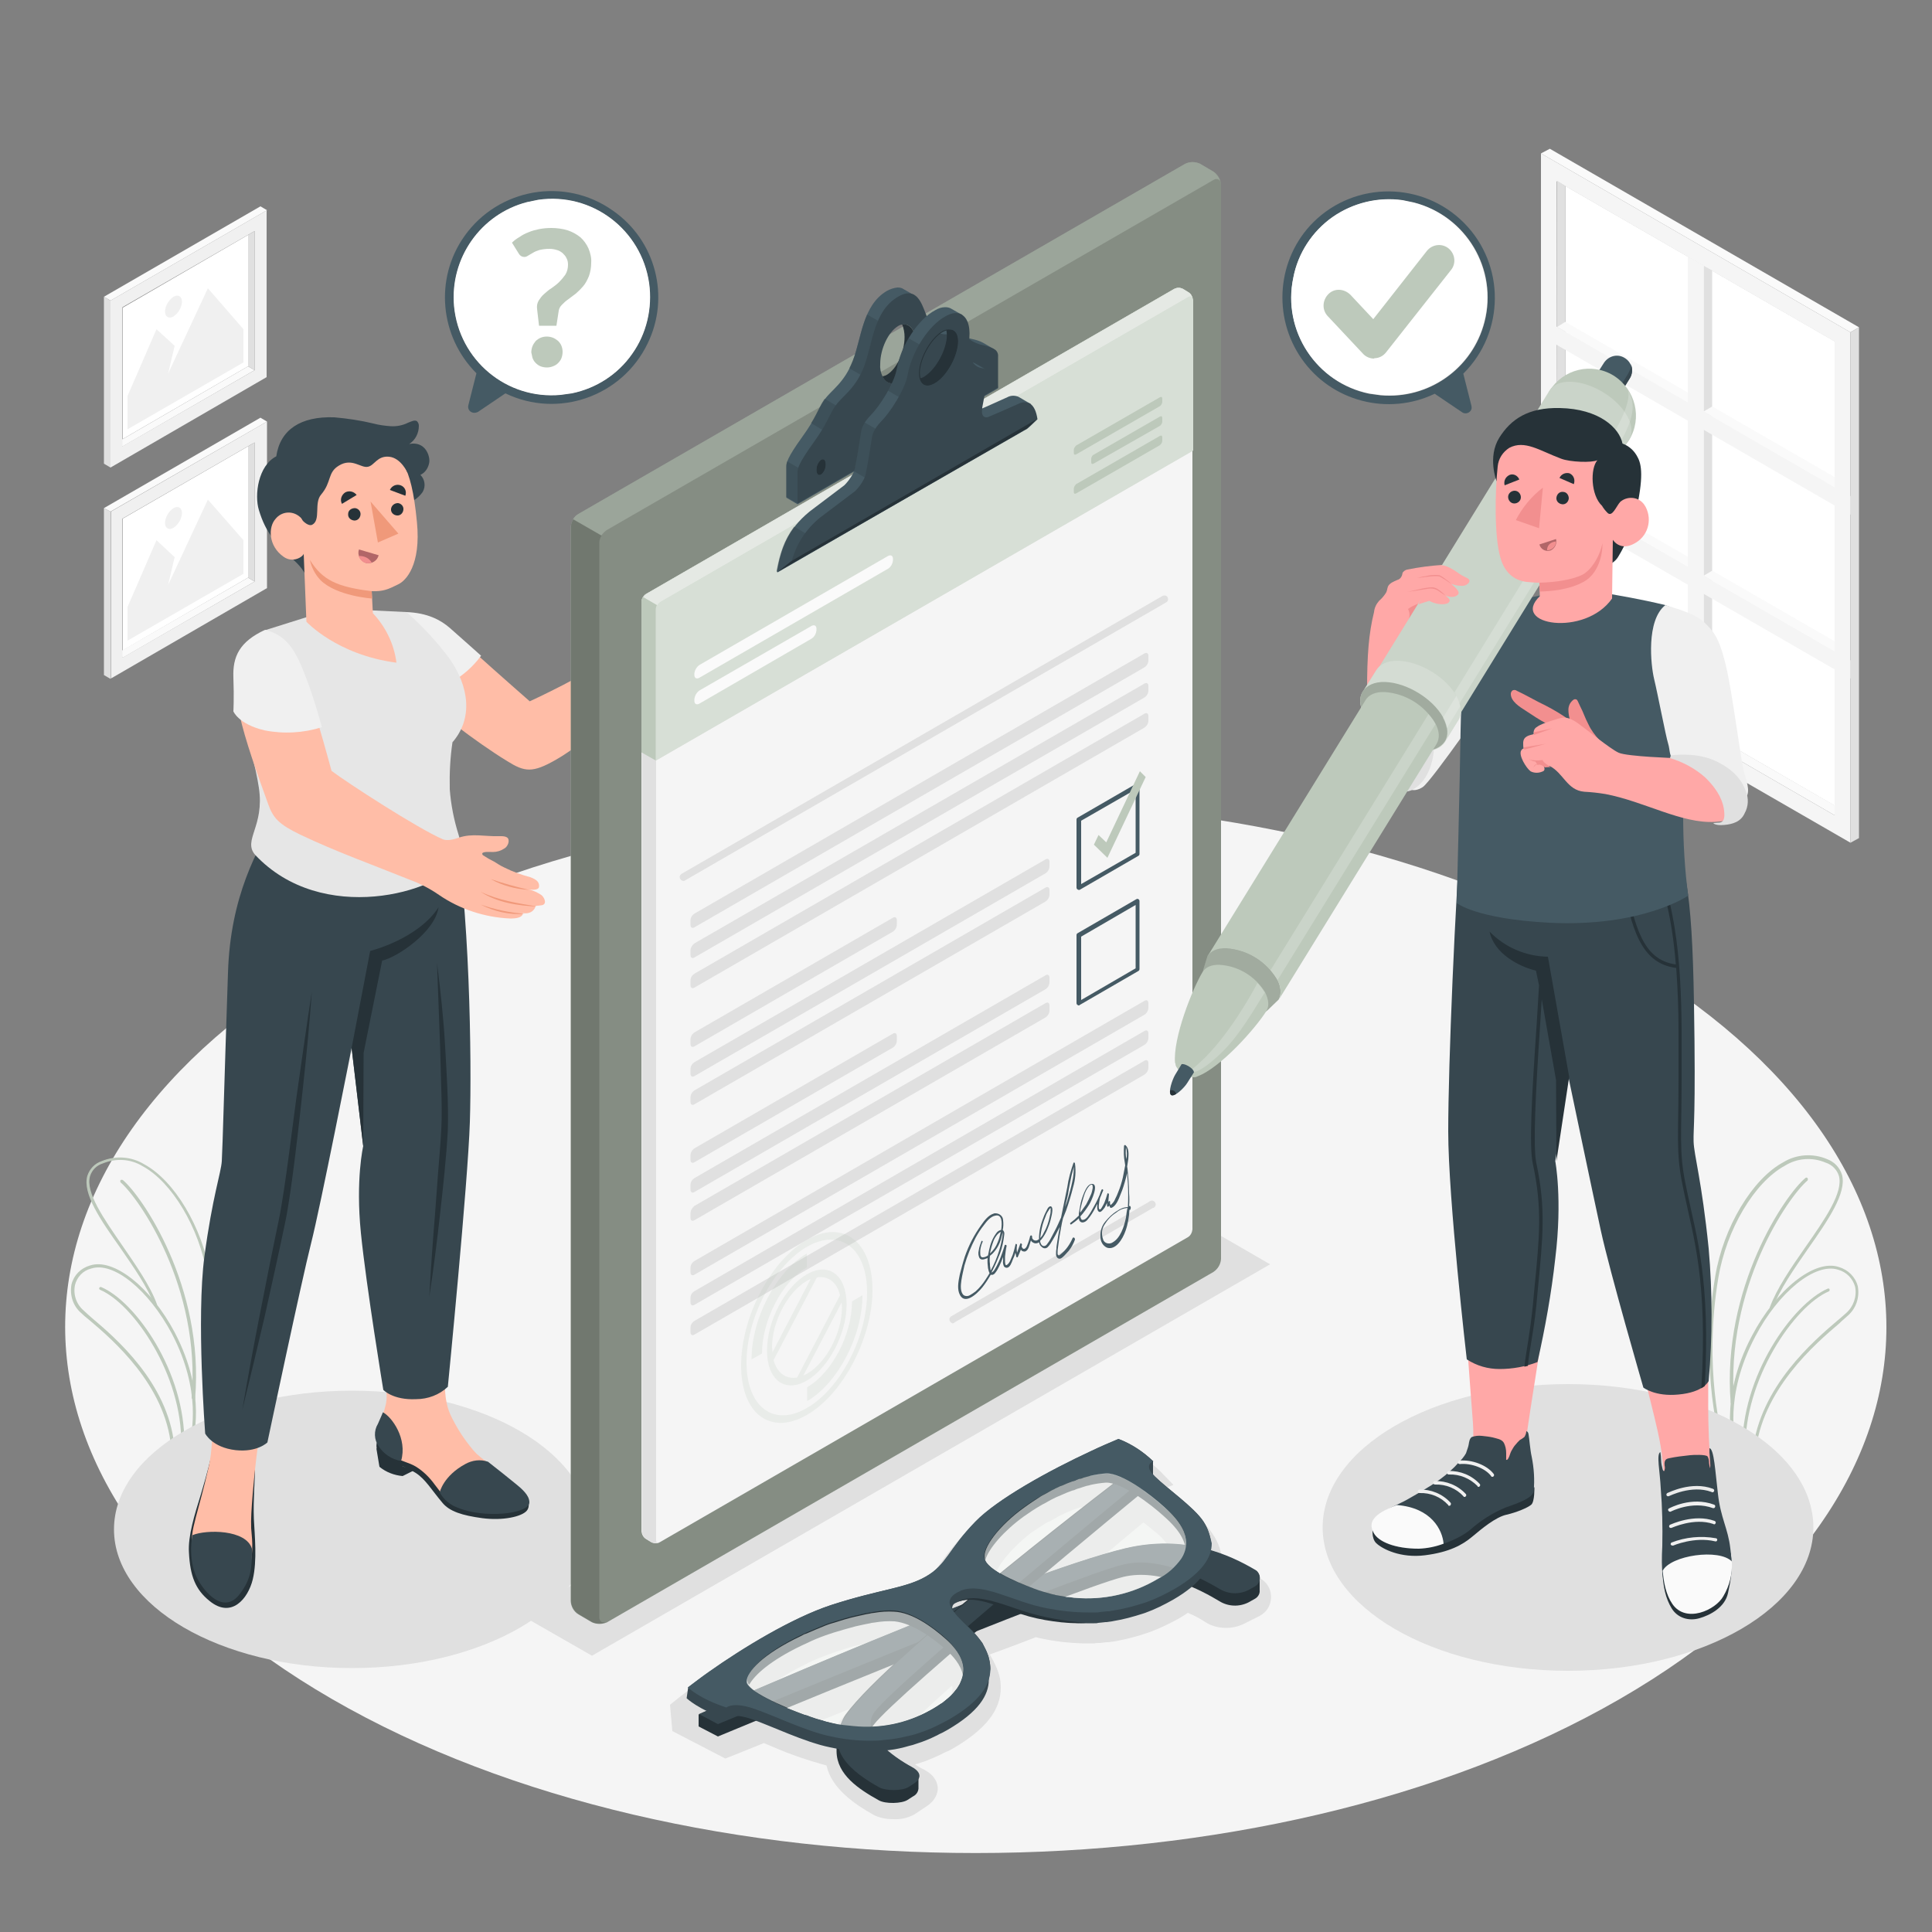 <?xml version="1.0" encoding="utf-8"?>
<!-- Generator: Adobe Illustrator 27.3.1, SVG Export Plug-In . SVG Version: 6.00 Build 0)  -->
<svg version="1.1" id="Layer_1" xmlns="http://www.w3.org/2000/svg" xmlns:xlink="http://www.w3.org/1999/xlink" x="0px" y="0px"
	 viewBox="0 0 500 500" style="enable-background:new 0 0 500 500;" xml:space="preserve">
<rect x="0" y="0" width="500" height="500" fill="#808080" stroke="none"/>
<style type="text/css">
	.st0{fill:#F5F5F5;}
	.st1{fill:#FAFAFA;}
	.st2{fill:#FFFFFF;}
	.st3{fill:#F0F0F0;}
	.st4{fill:#E0E0E0;}
	.st5{fill:#BDC9BB;}
	.st6{fill:#455A64;}
	.st7{opacity:0.7;fill:#FFFFFF;enable-background:new    ;}
	.st8{fill:#263238;}
	.st9{fill:#FFBDA7;}
	.st10{fill:#37474F;}
	.st11{fill:#F0997A;}
	.st12{fill:#E6E6E6;}
	.st13{fill:#B16668;}
	.st14{fill:#F28F8F;}
	.st15{opacity:0.3;enable-background:new    ;}
	.st16{opacity:0.4;fill:#BDC9BB;enable-background:new    ;}
	.st17{opacity:0.15;enable-background:new    ;}
	.st18{opacity:0.5;fill:#37474F;enable-background:new    ;}
	.st19{opacity:0.4;fill:#FFFFFF;enable-background:new    ;}
	.st20{opacity:0.6;fill:#FFFFFF;enable-background:new    ;}
	.st21{opacity:0.2;fill:#BDC9BB;enable-background:new    ;}
	.st22{fill:#FFA8A7;}
	.st23{fill:#EBEBEB;}
	.st24{opacity:0.2;fill:#FFFFFF;enable-background:new    ;}
	.st25{opacity:0.35;fill:#FFFFFF;enable-background:new    ;}
	.st26{opacity:0.15;}
	.st27{opacity:0.5;fill:#FFFFFF;enable-background:new    ;}
</style>
<g id="freepik--Floor--inject-2">
	<path id="freepik--floor--inject-2" class="st0" d="M85.9,247.2c-92.1,53.1-92,139.3,0,192.5s241.3,53.1,333.3,0s92-139.3,0-192.5
		S177.9,194.1,85.9,247.2z"/>
</g>
<g id="freepik--Pictures--inject-2">
	<g id="freepik--Picture--inject-2">
		<g id="freepik--Frame--inject-2">
			<polygon class="st1" points="30.1,169.2 31.8,170.2 65.9,150.5 64.2,149.5 			"/>
			<polygon class="st2" points="64.2,149.5 31.8,168.3 31.8,134.2 64.2,115.5 			"/>
			<path class="st3" d="M69.1,109.1l-40.4,23.3v43.2l40.4-23.4V109.1z M65.9,150.5l-34.2,19.7v-36l34.2-19.7L65.9,150.5z"/>
			<polygon class="st4" points="65.9,150.5 64.2,149.5 64.2,115.5 65.9,114.5 			"/>
			<polygon class="st1" points="69.1,109.1 67.4,108.1 26.9,131.5 28.6,132.4 			"/>
			<polygon class="st4" points="26.9,131.5 28.6,132.4 28.6,175.7 26.9,174.7 			"/>
		</g>
		<g id="freepik--Land--inject-2">
			<polygon class="st3" points="63,148.5 33,165.8 33,157.1 40.5,139.8 45.2,144.2 43.5,151.4 53.8,129.3 63,139.8 			"/>
			<path class="st3" d="M44.9,131.5c-1.3,0.9-2.1,2.3-2.2,3.8c0,1.4,1,2,2.2,1.3c1.3-0.9,2.1-2.3,2.2-3.8
				C47.1,131.4,46.1,130.8,44.9,131.5z"/>
		</g>
	</g>
	<g id="freepik--picture--inject-2">
		<g id="freepik--frame--inject-2">
			<polygon class="st1" points="30.1,114.6 31.8,115.5 65.9,95.8 64.2,94.8 			"/>
			<polygon class="st2" points="64.2,94.8 31.8,113.6 31.8,79.6 64.2,60.8 			"/>
			<path class="st3" d="M69.1,54.4L28.6,77.8V121l40.4-23.4V54.4z M65.9,95.8l-34.2,19.7v-36l34.2-19.7L65.9,95.8z"/>
			<polygon class="st4" points="65.9,95.8 64.2,94.8 64.2,60.8 65.9,59.8 			"/>
			<polygon class="st1" points="69.1,54.4 67.4,53.4 26.9,76.8 28.6,77.8 			"/>
			<polygon class="st4" points="26.9,76.8 28.6,77.8 28.6,121 26.9,120 			"/>
		</g>
		<g id="freepik--land--inject-2">
			<polygon class="st3" points="63,93.8 33,111.1 33,102.5 40.5,85.2 45.2,89.5 43.5,96.7 53.8,74.6 63,85.2 			"/>
			<path class="st3" d="M44.9,76.8c-1.3,0.9-2.1,2.3-2.2,3.8c0,1.4,1,2,2.2,1.3c1.3-0.9,2.1-2.3,2.2-3.8
				C47.1,76.7,46.1,76.1,44.9,76.8z"/>
		</g>
	</g>
</g>
<g id="freepik--Window--inject-2">
	<g id="freepik--window--inject-2_00000051370520869060143670000015595204348614647702_">
		<g id="freepik--window--inject-2">
			<g id="freepik--frame--inject-2_00000023990880955415099330000001358752311290155656_">
				<polygon class="st1" points="477,209.7 474.8,211 403,169.5 405.1,168.2 				"/>
				<polygon class="st2" points="405.1,168.2 474.8,208.5 474.8,88.3 405.1,48.1 				"/>
				<path class="st0" d="M398.8,171.9l80.1,46.2V86l-80.1-46.3V171.9z M402.9,46.9l71.9,41.5V211L403,169.5L402.9,46.9z"/>
				<polygon class="st4" points="403,169.5 405.1,168.2 405.1,48.1 403,46.8 				"/>
				<polygon class="st1" points="474.8,166 474.8,168.5 403,127.1 405.1,125.8 				"/>
				<polygon class="st1" points="474.8,123.5 474.8,126.1 403,84.6 405.1,83.3 				"/>
				<polygon class="st1" points="398.8,39.7 401.1,38.5 481.1,84.7 478.9,86 				"/>
				<polygon class="st4" points="481.1,84.7 478.9,86 478.9,218.1 481.1,216.9 				"/>
				<polygon class="st4" points="443.1,70 440.9,68.8 440.9,191.5 443.1,190.2 				"/>
			</g>
			<polygon class="st0" points="436.8,66.4 440.9,68.8 440.9,191.5 436.8,189.1 			"/>
			<polygon class="st0" points="398.8,82.2 398.8,86.9 478.9,133.2 478.9,128.4 			"/>
			<polygon class="st0" points="398.8,124.7 398.8,129.4 478.9,175.6 478.9,170.9 			"/>
			<polygon class="st1" points="440.9,106.5 443.1,105.2 474.8,123.5 474.8,126.1 			"/>
			<polygon class="st1" points="440.9,149 443.1,147.7 474.8,166 474.8,168.5 			"/>
		</g>
	</g>
</g>
<g id="freepik--Plants--inject-2">
	<g id="freepik--plants--inject-2">
		<path class="st5" d="M454,376.6c-0.1,0-0.1,0-0.2,0l-4.8-1.2c-0.1,0-0.2-0.1-0.3-0.3c0-0.1-4.2-12.6,4.7-29.4
			c6.3-12,16.2-19.9,22.5-17.8c2.4,0.7,4.3,2.6,4.9,5c0.5,2.8-0.4,5.7-2.6,7.6c-0.5,0.5-1.3,1.1-2.2,2c-6,5.1-20.2,17.2-21.7,33.8
			c0,0.1-0.1,0.2-0.2,0.3C454.1,376.6,454.1,376.6,454,376.6z M449.5,374.6l4.1,1c1.8-16.7,15.9-28.7,22-33.9c1-0.8,1.7-1.5,2.2-1.9
			c1.9-1.7,2.8-4.3,2.3-6.8c-0.6-2.1-2.2-3.8-4.4-4.4c-5.9-1.9-15.4,5.7-21.5,17.4C446.1,361.4,449,372.9,449.5,374.6L449.5,374.6z"
			/>
		<path class="st5" d="M451.3,375.9L451.3,375.9c-0.2,0-0.4-0.2-0.4-0.4c0,0,0,0,0,0c-0.4-19.4,13.1-38.1,22.1-42
			c0.2-0.1,0.5,0,0.5,0.2s0,0.5-0.2,0.5c-8.9,3.8-22,22.8-21.6,41.2C451.7,375.7,451.5,375.8,451.3,375.9
			C451.3,375.9,451.3,375.9,451.3,375.9z"/>
		<path class="st5" d="M449.2,375.3c-0.1,0-0.1,0-0.2,0l-3.2-1c-0.1,0-0.2-0.1-0.3-0.3c-0.1-0.2-5.8-18.7-1.6-43.7
			c2.1-12.7,9.6-25.2,17.6-29.5c3.4-2.1,7.7-2.4,11.4-0.8c1.8,0.7,3.2,2.1,3.8,4c1.3,4.7-3.6,11.8-8.8,19.2
			c-3.6,5.2-7.4,10.6-9.1,15.4c-0.1,0.2-0.3,0.3-0.5,0.3c0,0,0,0,0,0c-0.2-0.1-0.3-0.3-0.3-0.5c0,0,0,0,0,0
			c1.8-4.9,5.5-10.3,9.2-15.6c5.1-7.3,9.9-14.2,8.7-18.5c-0.5-1.6-1.8-2.9-3.4-3.4c-3.5-1.5-7.4-1.2-10.6,0.8
			c-7.9,4.3-15.1,16.5-17.2,29c-3.9,23.4,0.9,41.1,1.5,43.1l3,0.9c0.2,0.1,0.3,0.3,0.3,0.5c0,0,0,0,0,0
			C449.5,375.3,449.3,375.3,449.2,375.3z"/>
		<path class="st5" d="M448.4,363.5L448.4,363.5c-0.2,0-0.4-0.2-0.5-0.4c-2.4-30,14.3-54.1,19.3-58.2c0.2-0.2,0.4-0.2,0.6,0
			c0,0,0,0,0,0c0.1,0.2,0.1,0.4,0,0.6c0,0,0,0,0,0c-4.9,4.1-21.4,27.8-19,57.5C448.8,363.2,448.7,363.5,448.4,363.5
			C448.4,363.5,448.4,363.5,448.4,363.5z"/>
	</g>
	<g id="freepik--plants--inject-2_00000121270335636017850560000005069361275606038206_">
		<path class="st5" d="M44.5,374.8c-0.1-0.1-0.1-0.2-0.2-0.3c-1.5-16.1-15.2-27.8-21.1-32.8c-1-0.8-1.7-1.4-2.2-1.9
			c-2.1-1.8-3-4.6-2.5-7.4c0.6-2.4,2.4-4.2,4.8-4.9c6.1-2,15.7,5.6,21.9,17.3c8.6,16.4,4.6,28.4,4.5,28.5c0,0.1-0.2,0.2-0.3,0.3
			l-4.6,1.2h-0.2C44.6,374.8,44.6,374.8,44.5,374.8z M44.5,345.2c-6-11.3-15.1-18.8-20.9-16.9c-2.1,0.5-3.7,2.2-4.2,4.3
			c-0.5,2.5,0.4,5,2.3,6.6c0.5,0.5,1.2,1.1,2.1,1.9c5.9,5,19.6,16.6,21.3,32.9l4-1C49.5,371.3,52.3,360.1,44.5,345.2L44.5,345.2z"/>
		<path class="st5" d="M47.3,374.2L47.3,374.2c0.2,0,0.4-0.2,0.4-0.4c0,0,0,0,0,0c0.3-18.8-12.7-37-21.5-40.7
			c-0.2-0.1-0.4,0-0.5,0.2s0,0.4,0.2,0.5l0,0c8.7,3.7,21.3,22.1,21,40C46.9,374,47.1,374.1,47.3,374.2z"/>
		<path class="st5" d="M49.3,373.6c0.1,0,0.1,0,0.2,0l3.1-1c0.1,0,0.2-0.1,0.3-0.3c0-0.2,5.6-18.2,1.5-42.4
			c-2.1-12.4-9.3-24.4-17.1-28.6c-3.3-2-7.4-2.3-11-0.8c-1.8,0.6-3.1,2-3.7,3.8c-1.3,4.6,3.4,11.4,8.5,18.6
			c3.5,5.1,7.2,10.3,8.8,14.9c0.1,0.2,0.3,0.3,0.5,0.2c0,0,0,0,0,0c0.2-0.1,0.3-0.3,0.2-0.5c-1.7-4.7-5.4-10-8.9-15.1
			c-4.9-7.1-9.6-13.8-8.4-18c0.5-1.6,1.7-2.8,3.3-3.3c3.4-1.4,7.2-1.2,10.3,0.7c7.6,4.1,14.7,16,16.7,28.1
			c3.8,22.7-0.8,39.8-1.4,41.9l-2.9,0.9c-0.2,0.1-0.3,0.3-0.3,0.5c0,0,0,0,0,0C49,373.5,49.1,373.6,49.3,373.6z"/>
		<path class="st5" d="M50.1,362.2L50.1,362.2c0.2,0,0.4-0.1,0.4-0.3c0,0,0,0,0,0c2.4-29.1-13.9-52.5-18.7-56.5
			c-0.2-0.1-0.4-0.1-0.6,0c-0.1,0.2-0.1,0.4,0,0.6c0,0,0,0,0,0c4.7,4,20.8,27,18.4,55.8C49.7,362,49.9,362.2,50.1,362.2
			C50.1,362.2,50.1,362.2,50.1,362.2z"/>
	</g>
</g>
<g id="freepik--Shadows--inject-2">
	<polygon id="freepik--Shadow--inject-2" class="st4" points="328.7,327.2 153.2,428.5 134.7,417.9 310.2,316.5 	"/>
	<ellipse id="freepik--shadow--inject-2" class="st4" cx="91.1" cy="395.8" rx="61.6" ry="35.9"/>
	
		<ellipse id="freepik--shadow--inject-2_00000036238610012610560690000003709869253405262771_" class="st4" cx="405.8" cy="395.3" rx="63.5" ry="37.1"/>
	<path id="freepik--shadow--inject-2_00000145032031731703818770000008388098637365908887_" class="st4" d="M231.2,470.8
		c-1.8,0-3.5-0.3-5.1-1.1c-4.8-2.7-10.9-6.8-12.2-12.8c-4.8-1.3-9.5-2.9-14.1-4.9l-2.1-0.9c-5.4,2.2-8.7,3.5-8.7,3.5l-1.3,0.5
		L174,448l-0.6-6.8l2.6-2.1c1.6-1.2,3.4-2.6,5.5-4.1c4.4-3.1,19.5-13.5,32.4-17.8c5.5-1.8,10-2.9,13.5-3.7c4.5-1.1,7.8-1.9,10.5-3.4
		c2.6-1.5,3.7-3.1,5.6-5.7c2-2.8,4.2-5.5,6.6-8c7.4-7.6,25.5-16.4,30.9-18.9c2.3-1.1,4.6-2.1,7.1-3.1l1-0.4l1.1,0.4
		c3.8,1.4,7.3,3.6,10.2,6.5l3.3,3.4l-2.5,0.9c1,0.9,2.3,2,3.7,3.1c3.4,2.8,7.2,5.9,9,8.8c1.4,2,2.2,4.4,2.4,6.8
		c3.5,1.2,6.8,2.8,10,4.7c2.6,1.5,3.4,4.9,1.9,7.5c-0.5,0.9-1.3,1.6-2.2,2.1l-3.8,1.9c-1.5,0.8-3.2,1.2-4.9,1.2l0,0
		c-1.9,0-3.9-0.5-5.5-1.6c-1.4-0.9-2.9-1.7-4.4-2.3c-0.7,0.5-1.5,1-2.2,1.4c-2.5,1.4-5,2.6-7.7,3.6l-0.6,0.2c-2.6,0.9-5.3,1.6-8,2.1
		l-0.6,0.1l-0.7,0.1l-0.7,0.1l-0.5,0l-0.9,0.1l-0.8,0.1h-0.3c-0.4,0-0.8,0-1.2,0.1c-0.7,0-1.4,0-2.1,0H280l0,0
		c-3.4-0.1-6.9-0.5-10.2-1.2c-0.5-0.1-1.1-0.2-1.7-0.4c-3.6,1.4-7.6,2.9-12,4.5l0.1,0.1c0.1,0.2,0.3,0.4,0.4,0.7
		c0.5,0.8,0.9,1.7,1.3,2.6c0.1,0.3,0.3,0.7,0.4,1c0.1,0.3,0.2,0.7,0.3,1c0.3,1,0.4,2.1,0.4,3.2c0,5.8-4,10.8-12.2,15.6
		c-0.5,0.3-1,0.6-1.5,0.8l-0.3,0.1c-0.6,0.3-1.1,0.5-1.6,0.8c-1.1,0.5-2.4,1.1-3.7,1.6l-1.2,0.4l-0.9,0.3l-0.4,0.1l-0.4,0.1
		c0.7,0.5,1.5,1,2.4,1.4c2.8,1.5,3.4,3.4,3.5,4.7c0,1-0.3,3-2.8,4.7l-3.3,2.2C234.9,470.5,233.1,470.9,231.2,470.8z M213.6,447
		c0.7,0.2,1.4,0.4,2.1,0.6h0.1c0.2-0.3,0.4-0.6,0.6-0.9c1.1-1.6,2.4-3.1,3.7-4.5l-9.5,3.8l1.4,0.5l1.3,0.4L213.6,447L213.6,447z
		 M246.3,436.3c-5.8,5.2-9.2,8.4-11.2,10.4c1.4-0.5,2.7-1.2,4-1.9c0.3-0.1,0.5-0.3,0.8-0.4c0.7-0.4,1.3-0.8,1.8-1.1l0.4-0.3
		c0.9-0.6,1.7-1.3,2.4-2.1l0.4-0.4c0.1-0.1,0.2-0.3,0.3-0.4l0.3-0.4c0-0.1,0.1-0.1,0.1-0.2l0.1-0.1c0.1-0.1,0.1-0.2,0.2-0.3
		c0-0.1,0.1-0.2,0.1-0.2l0.1-0.1l0.1-0.2c0.2-0.6,0.3-1.2,0.3-1.8v-0.2C246.3,436.4,246.3,436.3,246.3,436.3L246.3,436.3z
		 M225.6,425c-0.6,0.1-1.2,0.2-1.9,0.4s-1.2,0.3-1.8,0.4c-1.7,0.4-3.5,1-5.3,1.6c-0.7,0.2-1.3,0.5-2,0.7c-1.6,0.6-3.2,1.2-4.9,2
		c-0.4,0.2-0.7,0.3-0.9,0.5l-0.1,0c-6,2.9-9.3,5.4-11,7.2c8.7-3.7,20-8.5,31.9-13.3c-0.9,0.1-1.9,0.2-2.8,0.3l-0.6,0.1H226
		L225.6,425z M257.8,407.2l0.2,0.2c0.2,0.2,0.5,0.4,0.7,0.6c8.7-7.1,17-13.6,23.1-18.4l-0.8,0.2l-0.5,0.1l-0.3,0.1l-0.3,0.1l-0.1,0
		h-0.1h-0.1h0l-1,0.3c-0.8,0.3-1.6,0.6-2.5,1l-1.3,0.6l-0.8,0.4l-0.5,0.3c-0.5,0.3-1.1,0.6-1.6,0.9l-0.2,0.1l-0.3,0.1l-0.6,0.3
		c-1.4,0.9-2.8,1.8-4.1,2.7C261,401.3,258,405.7,257.8,407.2L257.8,407.2z M295.9,394l-12.4,10.4c2.7-0.8,5-1.4,7-1.9
		c3.6-0.9,7.3-1.3,11-1.3c0.6,0,1.1,0,1.7,0c-1.1-1.7-2.4-3.2-3.9-4.5C298.7,396.3,297.5,395.2,295.9,394z"/>
</g>
<g id="freepik--speech-bubble-2--inject-2">
	<g id="freepik--speech-bubble--inject-2_00000043443029799504687600000001464761501193558970_">
		<g id="freepik--speech-bubble--inject-2">
			<path class="st2" d="M163.6,91.6c-3.7,5.3-9.3,8.9-15.6,10.2l-2.9,0.4c-14,1.3-26.3-9-27.6-23c-1.1-12.4,6.9-23.8,18.9-26.9
				l2.9-0.6c13.9-2,26.7,7.7,28.7,21.6C168.9,79.8,167.3,86.4,163.6,91.6L163.6,91.6z"/>
			<path class="st6" d="M158.6,54.5c-12.4-8.8-29.6-5.8-38.4,6.6c-7.8,11-6.4,26,3.1,35.5l-2.1,8.3c-0.2,0.9,0.3,1.7,1.2,1.9
				c0.4,0.1,0.9,0,1.3-0.2l7.1-4.8c13.7,6.6,30.2,0.8,36.8-12.9C173.5,76.8,169.7,62.2,158.6,54.5z M163.6,91.6
				c-3.7,5.3-9.3,8.9-15.6,10.2l-2.9,0.4c-14,1.3-26.3-9-27.6-23c-1.1-12.4,6.9-23.8,18.9-26.9l2.9-0.6c13.9-2,26.7,7.7,28.7,21.6
				C168.9,79.8,167.3,86.4,163.6,91.6L163.6,91.6z"/>
			<path class="st7" d="M163.6,91.6c-3.7,5.3-9.3,8.9-15.6,10.2l-2.9,0.4c-14,1.3-26.3-9-27.6-23c-1.1-12.4,6.9-23.8,18.9-26.9
				l2.9-0.6c13.9-2,26.7,7.7,28.7,21.6C168.9,79.8,167.3,86.4,163.6,91.6L163.6,91.6z"/>
		</g>
		<path class="st5" d="M132.5,62.8c0.6-0.6,1.3-1.1,2-1.5c0.7-0.5,1.5-0.9,2.3-1.2c0.9-0.4,1.8-0.6,2.7-0.8c1-0.2,2.1-0.3,3.2-0.3
			c1.4,0,2.9,0.2,4.2,0.6c1.2,0.4,2.3,1,3.3,1.8c0.9,0.8,1.6,1.8,2.1,2.9c0.5,1.2,0.8,2.5,0.7,3.7c0,1.2-0.2,2.4-0.6,3.5
			c-0.4,0.9-0.8,1.8-1.5,2.6c-0.6,0.7-1.2,1.3-1.9,1.9l-2,1.5c-0.6,0.4-1.1,0.9-1.6,1.4c-0.4,0.4-0.7,0.9-0.8,1.5l-0.6,3.9h-4.5
			l-0.5-4.3c-0.1-0.8,0-1.5,0.4-2.2c0.4-0.6,0.8-1.2,1.4-1.7c0.6-0.5,1.2-1.1,1.9-1.5c0.7-0.5,1.4-1,2-1.6c0.6-0.6,1.1-1.2,1.6-1.9
			c0.5-0.8,0.7-1.7,0.7-2.6c0-0.6-0.1-1.2-0.4-1.7c-0.2-0.5-0.6-0.9-1-1.3c-0.5-0.4-1-0.7-1.5-0.8c-0.6-0.2-1.3-0.3-1.9-0.3
			c-0.9,0-1.7,0.1-2.6,0.3c-0.6,0.2-1.2,0.4-1.8,0.8c-0.5,0.3-0.9,0.5-1.2,0.7c-0.3,0.2-0.6,0.3-0.9,0.3c-0.6,0-1.1-0.3-1.4-0.8
			L132.5,62.8z M137.5,91.2c0-0.5,0.1-1.1,0.3-1.6c0.2-0.5,0.5-0.9,0.8-1.3c0.8-0.8,1.8-1.2,2.9-1.2c0.5,0,1.1,0.1,1.6,0.3
			c0.5,0.2,0.9,0.5,1.3,0.8c0.4,0.4,0.7,0.8,0.9,1.3c0.4,1,0.4,2.1,0,3.2c-0.2,0.5-0.5,0.9-0.9,1.3c-0.4,0.4-0.8,0.6-1.3,0.8
			c-0.5,0.2-1,0.3-1.6,0.3c-0.5,0-1.1-0.1-1.6-0.3c-0.5-0.2-0.9-0.5-1.3-0.9c-0.4-0.4-0.6-0.8-0.8-1.3
			C137.7,92.2,137.6,91.7,137.5,91.2L137.5,91.2z"/>
	</g>
</g>
<g id="freepik--speech-bubble-1--inject-2">
	<g id="freepik--speech-bubble--inject-2_00000010289351728604993250000014463755907230385807_">
		<g id="freepik--speech-bubble--inject-2_00000054251606298179969380000016910849967430778772_">
			<path class="st2" d="M338.7,91.6c3.7,5.3,9.3,8.9,15.6,10.2l2.9,0.4c14,1.3,26.3-9,27.6-22.9c1.1-12.4-6.9-23.8-19-26.9l-2.8-0.6
				c-13.9-2-26.7,7.7-28.7,21.6C333.4,79.8,335,86.4,338.7,91.6L338.7,91.6z"/>
			<path class="st6" d="M336.9,92.9c7.7,11,22.3,14.8,34.4,9l7.1,4.8c0.7,0.5,1.7,0.3,2.2-0.4c0.3-0.4,0.3-0.8,0.2-1.3l-2.1-8.3
				c10.8-10.7,10.9-28.2,0.2-39c-10.7-10.8-28.2-10.9-39-0.2C330.5,66.9,329.2,81.9,336.9,92.9L336.9,92.9z M344.8,56.2
				c5.3-3.7,11.8-5.3,18.2-4.4l2.9,0.6c13.6,3.5,21.8,17.3,18.3,30.9c-3.1,12.1-14.5,20.1-26.9,19l-2.9-0.4
				c-13.7-2.8-22.6-16.3-19.7-30C335.9,65.5,339.6,59.9,344.8,56.2L344.8,56.2z"/>
			<path class="st7" d="M344.8,56.2c5.3-3.7,11.8-5.3,18.2-4.4l2.9,0.6c13.6,3.5,21.8,17.3,18.3,30.9c-3.1,12.1-14.5,20.1-26.9,19
				l-2.9-0.4c-13.7-2.8-22.6-16.3-19.7-30C335.9,65.5,339.6,59.9,344.8,56.2L344.8,56.2z"/>
		</g>
		<g id="freepik--Check--inject-2">
			<path class="st5" d="M355.6,92.8c-1.1,0-2.2-0.5-2.9-1.3l-9.1-9.7c-1.5-1.6-1.4-4.1,0.2-5.7s4.1-1.4,5.7,0.2l5.9,6.3l13.9-17.7
				c1.4-1.7,3.9-2,5.6-0.6c1.7,1.4,2,3.9,0.6,5.6l0,0l-16.8,21.3c-0.7,0.9-1.8,1.5-3,1.5L355.6,92.8z"/>
		</g>
	</g>
</g>
<g id="freepik--character-1--inject-2">
	<g id="freepik--Character--inject-2">
		<g id="freepik--Bottom--inject-2">
			<g id="freepik--bottom--inject-2">
				<polygon class="st8" points="104.2,382 107.4,380.4 104.2,379.5 				"/>
				<path class="st8" d="M136.5,387.4c0,0-38.6-16.6-39-14c-0.1,0.5-0.1,1,0,1.5l-0.1-0.1l0.8,4.8c1.7,1.4,3.8,2.2,6,2.4v-2.5
					c1.2,0.5,2.3,1,3.4,1.7c2.5,1.6,4.1,4.4,6.8,7.6c1.9,2.4,5.3,3.4,10.4,4.1c5.4,0.7,10.2-0.4,11.5-1.9
					C137.3,389.9,136.7,387.8,136.5,387.4z"/>
				<path class="st9" d="M135.4,386.6c-0.4-0.4-1.8-1.9-3.6-3.5c-1.8-1.6-3.7-3.2-5.6-4.6c-1-0.7-1.9-1.4-2.8-2.2
					c-0.7-0.7-1.3-1.4-1.9-2.2c-1.9-2.4-3.5-5-4.8-7.7c-0.6-1.3-1.8-4.1-1.5-9.5c0.3-8.1,1-11,0.9-16.2l-18.2,2.8
					c0.6,2.9,1.2,9.4,1.6,12.6c0.5,5,1.2,5.5-0.6,10.5c-0.6,1.5-1.4,2.9-1.4,4.5c-0.1,2.6,2,4.8,4.3,6c1.9,1,4.1,1.4,5.9,2.5
					c1.9,1.2,3.5,2.8,4.8,4.6c1.3,1.6,2.4,3.5,4.2,4.7c1.9,1.1,4.1,1.8,6.3,2c2.8,0.4,5.6,0.5,8.4,0.3
					C135.2,390.8,138.2,389.3,135.4,386.6z"/>
				<path class="st10" d="M133.2,383.8c-1.7-1.4-4.1-3.3-6.9-5.5c-2-0.7-4.1-0.4-5.9,0.6c-5.7,3.1-6.6,7.3-6.6,7.3
					c1,1.9,2.7,3.3,4.7,4c6.6,2.8,18.4,1.7,18.5-1.4C137,387,135.2,385.4,133.2,383.8z M99.1,365.5c0,0-0.4,1-1.3,3
					c-1.1,1.8-1,4.1,0.2,5.8c1.3,2,3.4,3.4,5.8,3.8C105.5,372.3,101.4,366.7,99.1,365.5z"/>
				<path class="st8" d="M66,380.2c0,2.1-0.5,8.2-0.3,12.9c0.2,4.2,0.9,10.8-0.3,15.7s-5.5,10.2-11.2,5.5c-3.6-2.9-5-6.4-5.3-12.5
					c-0.3-4.2,1.5-10,3.1-15.1c1.8-6,2.5-9.2,2.5-9.2L66,380.2z"/>
				<path class="st9" d="M54.6,349c-0.6,9.8,0.4,16.7,0.3,23c-0.1,2.9-0.4,5.7-1.1,8.5c-0.9,4-2.4,9.5-3.1,12.1
					c-0.9,3.6-1.6,5.9-0.4,10c0.1,0.3,0.2,0.6,0.4,0.9c1.7,3.4,6.2,6,7.6,5.6c0.6,0.8,1.6,1.1,2.6,0.9c0.2,0,0.3-0.1,0.5-0.1
					c0.2-0.1,0.3-0.1,0.5-0.2c1.2-0.6,2.1-1.7,2.5-3c0.1-0.3,0.2-0.6,0.2-0.9c1.2-5,0.5-8.3,0.4-10.3c-0.1-2.3,0.1-5.2,0.4-8.9
					s1.4-15.2,2.8-20.7c1-3.8,2.3-8.6,3.7-13.8L54.6,349z"/>
				<path class="st10" d="M49.8,397.3c3.6-1.5,13.9-1.5,15.4,3.5c0,4.7-0.1,7.8-3.2,11.8c-4.1,5.3-9.1-0.5-11-4.2
					S49.3,399.8,49.8,397.3z"/>
				<path class="st10" d="M71.8,210.9c-5.2,8.8-12.2,21-12.8,40.9c-0.9,26.5-1.4,45.6-1.6,48.7s-2.4,9-4.5,24.7s0.2,45.8,0.2,45.8
					s1.8,3.6,7.9,4.3c5.6,0.6,8.2-2,8.2-2s8.9-42.1,11.3-51.5S91,271.2,91,271.2l3,25.4c0,0-2,8.6-0.6,22.5s5.8,40.6,5.8,40.6
					s2.5,2.7,8.5,2.4c3,0,6-1.1,8.2-3.2c0,0,5.2-52.8,5.7-68.5s0-56.3-4.4-79.6L71.8,210.9z"/>
				<path class="st8" d="M95.8,246.1L91,271.2l3,25.4l0.1-24.1l4.8-23.9c3.8-0.8,13.7-7.4,14.6-13.8
					C108.1,243.1,95.8,246.1,95.8,246.1z M67.2,340.4c-1.6,8.1-3.1,16.3-4.5,24.5c2-8.1,3.9-16.1,5.8-24.2
					c1.8-8.1,3.6-16.2,5.3-24.3s3.7-26.6,4.6-34.9s1.7-16.5,2.3-24.8c-1.3,8.2-2.4,16.4-3.6,24.6s-3.3,26.6-5,34.7
					S68.8,332.2,67.2,340.4z M114.2,281.6c0.1,3.6,0.2,7.2,0,10.8s-0.5,7.2-0.8,10.8l-0.8,10.8c-0.6,7.2-1.1,14.4-1.5,21.6
					c1.1-7.2,2-14.3,2.8-21.5c0.8-7.2,1.6-14.4,2-21.6c0.2-7.3-0.3-14.5-0.7-21.7s-1.2-14.4-2.1-21.6l0.8,21.7
					C114,274.4,114.1,278,114.2,281.6z"/>
			</g>
		</g>
		<g id="freepik--Top--inject-2">
			<g id="freepik--Arm--inject-2">
				<path class="st9" d="M158.9,185.4c-4.1,3.4-9.9,8.3-15,11.2c-6.1,3.5-8.1,3.2-12.6,0.4c-8.5-5.2-19.2-13.6-22.9-17.3
					s-3.2-15.9-3.1-20.8c8.1,0.9,11.6,4.6,17.7,10.1s14.1,12.5,14.1,12.5s16.1-7.4,21.4-12c0.8-0.8,1.3-1.9,1.5-3
					c0.2-1.9,0.7-3.7,1.3-5.5c0.8-1.8,1.6-3.4,2.3-5.2c0.1-0.4,0.3-0.7,0.5-1c0.2-0.2,0.4-0.3,0.7-0.3c0.2,0,0.4,0.1,0.5,0.2
					c1.3,1,1.1,2.6,0.8,4.1c-0.1,0.6-0.7,2-0.4,2.6s1.4,0.2,1.8-0.2c0.5-0.4,1-0.8,1.4-1.3c1.7-1.9,3.1-5.6,4.6-7.6
					c0.3-0.5,0.8-0.9,1.3-1.1c0.5-0.3,1.1-0.2,1.6,0.1c0.2,0.1,0.3,0.3,0.6,0.3c0.2,0,0.4-0.1,0.5-0.2c0.8-0.5,1.9-0.3,2.4,0.5
					c0.2,0.3,0.3,0.6,0.3,0.9c0,0.3,0,0.5,0,0.8c0.1,0.3,0.3,0.5,0.6,0.7c0.4,0.5,0.7,1.1,0.7,1.7c0,0.4-0.2,1.3,0.1,1.6
					c0.9,1.2,0.9,2.8,0.1,4c-1.4,2.8-3,5.4-4.8,7.9c-2.7,3.5-6.3,6.1-10.6,9.6C164.7,180.3,161,183.6,158.9,185.4z"/>
				<path class="st3" d="M105.1,158.4c5.6,0.2,9,2.1,11.3,4.1s8.1,7.2,8.1,7.2c-4.1,5.6-10.4,9.2-17.3,9.8c0,0-2.4-3.5-2.8-10.5
					S105.1,158.4,105.1,158.4z"/>
				<path class="st11" d="M175.8,163.1l1.5-2.4c0.5-0.8,1.1-1.6,1.7-2.4c0.4-0.5,1-0.9,1.7-0.9c0.1,0,0.1,0.1,0,0.2
					c-0.8,0.2-1.4,0.8-1.8,1.5c-0.4,0.8-0.9,1.6-1.4,2.3c-0.9,1.5-1.9,3-3.1,4.4c0,0-0.1-0.1-0.1-0.1
					C174.8,164.8,175.3,163.9,175.8,163.1z"/>
				<path class="st11" d="M176.1,157.3c0.5-0.8,1-1.5,1.5-2.2c0.5-0.6,1.3-1.6,2.2-1.4c0,0,0,0,0,0.1c-0.3,0.1-0.5,0.2-0.8,0.4
					c-0.3,0.2-0.6,0.4-0.8,0.7c-0.9,1-1.6,2.2-2.2,3.4c-0.9,1.7-2,3.3-3.2,4.8c0,0,0,0,0-0.1s0.1-0.2,0.2-0.4
					c0.8-1.5,1.7-2.9,2.5-4.3L176.1,157.3z"/>
				<path class="st11" d="M170.3,162c0.9-1.8,1.8-3.6,2.9-5.3c0.5-0.9,1-1.8,1.6-2.6c0.6-0.8,1.3-1.6,2-2.3c0.1-0.1,0.1,0.1,0.1,0.2
					c-1.2,1.6-2.3,3.3-3.3,5c-0.9,1.7-2,3.4-3.1,5C170.4,162.2,170.3,162.1,170.3,162z"/>
				<path class="st11" d="M166.9,170.9c-0.1-0.3,0.3-0.7,0.4-1c0.3-0.6,0.4-1.3,0.4-2c-0.1-1.1-0.3-2.3-0.9-3.3c0,0,0-0.1,0-0.1
					c0.3,0.2,0.6,0.5,0.8,0.8c0.2,0.3,0.4,0.7,0.6,1.1c0.3,1.1,0.2,2.3-0.3,3.3C167.8,170,167.4,170.7,166.9,170.9z"/>
			</g>
			<path id="freepik--Chest--inject-2" class="st12" d="M66,221.2c-3.2-3.8,2.5-7.3,1-17.3c-0.7-5-3.5-15.4-3.5-15.4
				s7.8-6.2,5.1-25.4l17.8-5.6l18.8,0.9c4.1,3.6,7.8,7.6,11.1,12c5.2,7.4,6.1,15.6,0.8,21.7c-0.6,4-0.8,8.1-0.7,12.2
				c0.3,4,1.1,8,2.3,11.8c0.5,1.8,1.3,4.2,0.1,6.6C113.6,231,83.3,239.7,66,221.2z"/>
			<g id="freepik--Head--inject-2">
				<path class="st10" d="M79.6,149.9c-1.1-2.9-3.1-4.5-4.6-5.9c-3.6-3.5-6.2-6-8-12c-1.2-3.9-0.2-11.5,4.5-13.9
					c1-6.9,6.3-10.4,15-10.1c3.4,0.3,6.8,0.8,10.1,1.6c1.5,0.4,3,0.6,4.5,0.7c1.5,0.1,3.1-0.2,4.5-0.9c0.8-0.3,1.7-0.8,2.3-0.4
					c0.3,0.3,0.5,0.7,0.5,1.2c0,1.9-0.9,3.7-2.5,4.7c4.2-0.8,5.4,3.1,5.2,4.7c-0.2,1.4-1,2.7-2.3,3.3c1.2,1.2,1.4,3,0.6,4.4
					c-0.9,1.3-2.2,2.3-3.6,2.8c-4.3,2.3-8,5.6-11.8,8.6C90.4,141.7,79.6,149.7,79.6,149.9z"/>
				<path class="st9" d="M99.1,116c4.2,1.8,7.3,3.4,8.8,19.1c1.1,11.2-2.9,15.2-4.8,16.1c-2.6,1.3-3.9,1.9-6.9,1.8l0.3,5.7
					c3.3,3.5,5.5,8,6.1,12.8c-15.4-2-23.3-10.6-23.3-10.6l-0.7-17.6c-0.2,0.8-2.8,2.5-5.2,0.8c-4-2.8-4-7.7-2.1-9.8
					c1.5-1.9,4.2-2.2,6.1-0.7c0.4,0.3,0.8,0.7,1.1,1.2c0,0-1.8-10.6,4.5-15.4C90.2,113.7,94.2,113.9,99.1,116z"/>
				<path class="st13" d="M92.9,142.2c-0.5,1.4,0.3,3,1.8,3.5c1.5,0.3,2.9-0.5,3.3-2L92.9,142.2z"/>
				<path class="st14" d="M94.6,145.7c-0.9-0.3-1.5-1-1.8-1.8c1.4-0.1,2.7,0.5,3.4,1.7C95.8,145.8,95.2,145.8,94.6,145.7z"/>
				<polygon class="st11" points="95.9,129.8 97.8,140.4 103.1,138.1 				"/>
				<path class="st11" d="M96.2,153c-9-1.1-12.8-2.9-16-8.1c0.4,1.9,1.3,3.7,2.7,5.2c4.2,4.2,13.4,4.8,13.4,4.8L96.2,153z"/>
				<path class="st8" d="M92.3,128.1l-3.8,2.3c-0.6-1.1-0.1-2.4,0.9-3C90.4,126.9,91.6,127.2,92.3,128.1z"/>
				<path class="st8" d="M104.9,128.3l-4-1.5c0.5-1.1,1.7-1.6,2.8-1.2c1.1,0.4,1.6,1.6,1.2,2.7C104.9,128.2,104.9,128.2,104.9,128.3
					z"/>
				<path class="st8" d="M101.2,131.7c-0.1,0.9,0.6,1.6,1.5,1.7c0.9,0.1,1.6-0.6,1.7-1.5c0.1-0.9-0.6-1.6-1.4-1.7
					C102,130.2,101.3,130.9,101.2,131.7z"/>
				<path class="st8" d="M90.1,133c-0.1,0.9,0.6,1.6,1.5,1.7c0.9,0.1,1.6-0.6,1.7-1.5c0.1-0.9-0.6-1.6-1.4-1.7
					C90.9,131.5,90.1,132.1,90.1,133z"/>
				<path class="st10" d="M95.2,120.8c-1.8,0.4-4.1-2.4-7.5-0.3c-3,1.8-1.8,4.2-4.6,7.5c-1.9,2.2,0,6.6-2.3,7.8c-1,0.5-2.4-1-2.4-1
					s-2-2.7-1.6-9.3c0.4-6.6,9.5-11.5,16.1-12.2s12.6,3.3,12.6,9.1c0,0-1.7-3.9-4.8-4.2S96.9,120.5,95.2,120.8z"/>
			</g>
			<g id="freepik--arm--inject-2">
				<path class="st9" d="M140.2,231.7c-1-0.7-2.1-1.2-3.3-1.5c0,0,2.5,0.4,2.6-0.7s-0.4-1.8-2.3-2.5c-2.3-0.6-4.5-1.4-6.7-2.5
					c-0.9-0.4-1.8-1-2.6-1.5c-1-0.5-1.9-1-2.8-1.6c-0.2-0.1-0.3-0.3-0.3-0.5c0.1-0.6,2.3-0.4,2.7-0.4c1.1,0,2.1-0.3,3-0.9
					c0.4-0.2,0.7-0.6,0.9-1c0.2-0.4,0.3-0.9,0.2-1.3c-0.2-1-1.7-0.9-2.6-0.9c-3.6,0.1-6.8-0.8-10.3,0.4c-1.1,0.4-3,0.9-4.1,0.4
					c-6.5-2.8-24.7-14.6-28.8-17.7c0,0-3.4-12.7-6.3-21.5c-3.5-10.6-7-13.9-10.9-14.6c-8.7,3.7-9.4,9.4-6.6,21.6
					c1.5,6.7,4.4,14.8,7.4,23.1c1.3,3.6,2.7,5.2,8.3,7.9c9.2,4.4,19,7.9,28.4,11.7c2.7,1,5.2,2.3,7.5,3.9c5.4,3.7,11.8,5.8,18.3,6.1
					c3.7,0.1,3.4-1.4,3.4-1.4c2.3,0.4,3.3-1.2,3.3-1.9c0.5,0,0.9,0,1.4-0.1C141.5,234.2,141.2,232.7,140.2,231.7z"/>
				<path class="st11" d="M127,227.5c3,1.7,6.4,2.6,9.9,2.8C133.5,229.5,130.2,228.6,127,227.5z M124.4,230.8
					c4.3,2.8,9.6,3.6,14.7,3.8C134.1,233.8,129,233,124.4,230.8L124.4,230.8z M135.8,236.5c-3.9-0.3-7.7-1.1-11.4-2.4
					C127.9,235.9,131.8,236.8,135.8,236.5L135.8,236.5z"/>
				<path class="st3" d="M68.6,163c-6.7,3.1-8.4,7-8.2,12.3s0,8.8,0,8.8s1.3,3.3,8,4.9c5,1,10.1,0.7,14.9-0.8c0,0-1.8-6.9-4.2-13.1
					S74.6,164.5,68.6,163z"/>
			</g>
		</g>
	</g>
</g>
<g id="freepik--Clipboard--inject-2">
	<g id="freepik--clip-board--inject-2">
		<g id="freepik--Board--inject-2">
			<path class="st5" d="M153.1,419.8l-3.4-2c-1.2-0.7-1.9-2-2-3.4v-278c0.1-1.4,0.8-2.6,2-3.4l157-90.6c1.2-0.6,2.7-0.6,3.9,0l3.4,2
				c1.2,0.7,1.9,2,2,3.4v278c-0.1,1.4-0.8,2.6-2,3.4l-157,90.7C155.8,420.4,154.3,420.4,153.1,419.8z"/>
			<path class="st15" d="M153.1,419.8l-3.4-2c-1.2-0.7-1.9-2-2-3.4v-278c0.1-1.4,0.8-2.6,2-3.4l157-90.6c1.2-0.6,2.7-0.6,3.9,0
				l3.4,2c1.2,0.7,1.9,2,2,3.4v278c-0.1,1.4-0.8,2.6-2,3.4l-157,90.7C155.8,420.4,154.3,420.4,153.1,419.8z"/>
			<path class="st16" d="M315.9,47.4c-0.1-1-1-1.4-1.9-0.8l-157,90.6c-0.6,0.4-1,0.9-1.4,1.4l-7.3-4.2c0.3-0.6,0.8-1.1,1.4-1.4
				l157-90.6c1.2-0.6,2.7-0.6,3.9,0l3.4,2C315,45.1,315.7,46.2,315.9,47.4z"/>
			<path class="st17" d="M156.6,419.9c0,0-0.1,0-0.1,0l-0.2,0.1h-0.1c-0.1,0-0.2,0.1-0.4,0.1l0,0c-0.8,0.1-1.6,0.1-2.3-0.2
				c-0.2-0.1-0.3-0.1-0.4-0.2l-3.4-2c-1.1-0.8-1.9-2-1.9-3.4v-278c0-0.7,0.2-1.3,0.6-1.9l7.3,4.2c-0.4,0.6-0.6,1.2-0.6,1.9v278
				c0,0.4,0.1,0.7,0.3,1c0.2,0.3,0.6,0.4,1,0.3L156.6,419.9z"/>
		</g>
		<g id="freepik--Clip--inject-2">
			<path class="st6" d="M257.2,90.3l-0.2-0.1l-2.6-1.5c-0.9-0.5-2-0.8-3-1c-0.4-0.1-0.8-0.2-1.2-0.3c-0.4-0.1-0.8-0.3-1.1-0.5
				l0.2-0.2l0,0l-2.9-1.7l0,0c-0.2-0.1-0.5-0.2-0.8-0.3c-1.1-0.3-2.7,0.4-4.3,0.2c-1.2-0.1-2.3-0.7-3-1.8c-1-1.3-1.6-3.7-2.5-5.6
				l0.8-1.1c-0.1-0.1-0.2-0.1-0.2-0.1l-2.6-1.5c-0.4-0.3-1-0.4-1.5-0.4c-1,0.1-1.9,0.4-2.8,0.9c-6.3,3.7-6.6,12.4-8.8,18.1
				s-5.5,7.5-7.3,10s-1.9,4.3-5.8,9.7s-4.1,6.7-4.1,7.7v8l2.9,1.7l51.9-30L257.2,90.3z M209.6,121.2c-0.7,0.4-1.2-0.1-1.2-1.2
				c0-1,0.4-2,1.2-2.6c0.7-0.4,1.2,0.1,1.2,1.2C210.8,119.6,210.4,120.5,209.6,121.2L209.6,121.2z M232.4,98.7
				c-1.2,0.9-2.8,0.6-3.6-0.6c-0.1-0.2-0.3-0.4-0.4-0.7c-2,0.4-3.5-1.6-3.5-4.9c0-3.9,2.1-8.3,4.6-9.8c1.2-0.9,2.8-0.6,3.6,0.5
				c0.2,0.2,0.3,0.4,0.4,0.7c2-0.4,3.5,1.5,3.5,4.9C237,92.8,234.9,97.2,232.4,98.7L232.4,98.7z M249.6,98c-0.7,0.4-1.2-0.1-1.2-1.2
				c0-1,0.4-2,1.2-2.6c0.7-0.4,1.2,0.1,1.2,1.2C250.9,96.4,250.4,97.4,249.6,98z"/>
			<path class="st18" d="M209.3,122.6l-5.6-3.2c-0.1,0.4-0.2,0.8-0.2,1.2v8l2.9,1.7l2.9-1.7L209.3,122.6z"/>
			<path class="st18" d="M215.1,112.6l2.9-6.7l-4.6-2.7l0,0c-1.3,1.9-1.7,3.4-3.5,6.3L215.1,112.6z"/>
			<path class="st18" d="M226.6,99.3l0.4-1.9c-1.3-0.5-2.1-2.2-2.1-4.8c0-3.3,1.3-6.5,3.5-8.9l-4-2.3c-1.7,3.9-2.3,8.5-3.7,11.9
				c-0.3,0.7-0.6,1.4-0.9,2L226.6,99.3z"/>
			<path class="st10" d="M257.2,90.3l-0.2-0.1c-0.9-0.4-1.7-0.7-2.7-0.9c-1.5-0.3-2.9-1-4.1-2c-0.3-0.3-0.6-0.5-0.9-0.7
				c-0.2-0.1-0.5-0.2-0.8-0.3c-1.8-0.4-4.9,1.5-7.2-1.5l-0.1-0.1c-1.6-2.2-2.2-7-4.6-8.4c-0.1-0.1-0.2-0.1-0.2-0.1
				c-1-0.5-2.3-0.4-4,0.6c-6.4,3.7-6.6,12.4-8.8,18.1s-5.5,7.5-7.3,10s-1.9,4.3-5.8,9.7s-4.1,6.7-4.1,7.7v8l51.9-30v-8
				C258.4,91.4,257.9,90.6,257.2,90.3z M212.5,122.8c-0.7,0.4-1.2-0.1-1.2-1.2c0-1,0.4-2,1.2-2.6c0.7-0.4,1.2,0.1,1.2,1.2
				C213.7,121.2,213.3,122.2,212.5,122.8L212.5,122.8z M232.4,98.7c-1.2,0.9-2.8,0.6-3.6-0.6c-0.1-0.2-0.3-0.4-0.4-0.7
				c-0.5-1-0.7-2.1-0.6-3.2c0-3.9,2.1-8.3,4.6-9.8c0.3-0.2,0.7-0.4,1.1-0.4c2-0.4,3.5,1.5,3.5,4.9C237,92.8,234.9,97.2,232.4,98.7
				L232.4,98.7z M252.5,99.7c-0.7,0.4-1.2-0.1-1.2-1.2c0-1,0.4-2,1.2-2.6c0.7-0.4,1.2,0.1,1.2,1.2C253.7,98.1,253.3,99.1,252.5,99.7
				L252.5,99.7z"/>
			<path class="st8" d="M237,88.9c0,3.9-2.1,8.3-4.6,9.8c-1.2,0.9-2.8,0.6-3.6-0.6c-0.1-0.2-0.3-0.4-0.4-0.7
				c0.4-0.1,0.8-0.2,1.1-0.4c2.6-1.5,4.6-5.9,4.6-9.8c0-1.1-0.2-2.2-0.6-3.2C235.5,83.6,237,85.6,237,88.9z"/>
			<path class="st8" d="M212.5,122.8c-0.7,0.4-1.2-0.1-1.2-1.2c0-1,0.4-2,1.2-2.6c0.7-0.4,1.2,0.1,1.2,1.2
				C213.7,121.2,213.3,122.2,212.5,122.8"/>
			<path class="st8" d="M252.5,99.7c-0.7,0.4-1.2-0.1-1.2-1.2c0-1,0.4-2,1.2-2.6c0.7-0.4,1.2,0.1,1.2,1.2
				C253.7,98.1,253.3,99.1,252.5,99.7"/>
		</g>
		<g id="freepik--Papet--inject-2">
			<path class="st0" d="M167.2,153.7l136.6-78.9c0.7-0.4,1.6-0.4,2.3,0l1.3,0.8c0.7,0.4,1.1,1.2,1.2,2v240.6c-0.1,0.8-0.5,1.6-1.2,2
				l-136.6,78.9c-0.7,0.4-1.6,0.4-2.3,0l-1.3-0.8c-0.7-0.4-1.1-1.2-1.2-2V155.7C166.1,154.9,166.5,154.1,167.2,153.7z"/>
			<path class="st4" d="M170.6,399.2c-0.1,0.1-0.3,0.1-0.4,0.1h-0.2c-0.2,0-0.5,0-0.7,0c-0.1,0-0.3-0.1-0.4-0.1l-0.3-0.1l-1.3-0.8
				c-0.7-0.4-1.1-1.2-1.2-2V155.7c0-0.4,0.1-0.8,0.4-1.1l3.6,2.1c-0.2,0.3-0.3,0.7-0.3,1.1v240.6
				C169.7,399.1,170.1,399.4,170.6,399.2z"/>
			<path class="st5" d="M307.5,75.6l-1.3-0.8c-0.7-0.4-1.6-0.4-2.3,0l-136.6,78.9c-0.7,0.4-1.1,1.2-1.2,2v39l3.7,2.1l139-80.2v-39
				C308.6,76.7,308.2,76,307.5,75.6z"/>
			<path class="st19" d="M307.5,75.6l-1.3-0.8c-0.7-0.4-1.6-0.4-2.3,0l-136.6,78.9c-0.7,0.4-1.1,1.2-1.2,2v39l3.7,2.1l139-80.2v-39
				C308.6,76.7,308.2,76,307.5,75.6z"/>
			<path class="st5" d="M308.6,77.2c-0.1-0.5-0.6-0.6-1.1-0.3l-136.6,78.9c-0.3,0.2-0.6,0.5-0.8,0.9l-3.6-2.1
				c0.2-0.4,0.5-0.7,0.8-0.9l136.6-78.9c0.7-0.4,1.6-0.4,2.3,0l1.3,0.8C308.1,75.9,308.5,76.5,308.6,77.2z"/>
			<path class="st20" d="M308.6,77.2c-0.1-0.5-0.6-0.6-1.1-0.3l-136.6,78.9c-0.3,0.2-0.6,0.5-0.8,0.9l-3.6-2.1
				c0.2-0.4,0.5-0.7,0.8-0.9l136.6-78.9c0.7-0.4,1.6-0.4,2.3,0l1.3,0.8C308.1,75.9,308.5,76.5,308.6,77.2z"/>
			<path class="st5" d="M166,155.7v39l3.7,2.1v-39c0-0.4,0.1-0.8,0.3-1.2l-3.6-2.1C166.1,154.9,166,155.3,166,155.7z"/>
		</g>
		<g id="freepik--clip--inject-2">
			<path class="st6" d="M266.5,104.4l-2.9-1.7c-0.9-0.4-2-0.4-2.9,0.1c-3.4,1.5-4.8,2.2-6.5,2.9c-0.4,0.2-0.8,0.3-1.2,0.5
				c-0.7,0.3-2,0.1-1.6-2.3l3.8-8.3h-0.1l-2.8-1.6c-0.1-0.1-0.3-0.1-0.5-0.2c-0.1,0-0.2,0-0.3,0c-1.8,0-2.3-11.8-2.4-12.2l0,0
				l-0.1-0.1l-2.8-1.6c-0.5-0.3-1-0.4-1.6-0.4c-0.9,0-1.8,0.3-2.6,0.8c-4.4,2.3-8.8,9.1-9.9,15.2c-0.7,3.9-4.6,9.8-6.8,12
				s-2.4,4-2.4,4l-1,6.2l-0.6,3.2c-0.4,2.4-2.8,4.7-2.8,4.7l-9,6.8c-5.7,4.7-7.3,9.4-8.4,15.3l0,0c0,0.2,0,0.4,0.1,0.4
				c0,0,0.1,0,0.1,0l0,0l1.2-0.7l62.2-35.9c0.3-0.2,0.5-0.5,0.6-0.9l0,0l0,0c0.4-2.2,1.4-6.2,1.4-6.2L266.5,104.4z M247.8,89.9
				c-0.7,3.8-3.4,8-6.1,9.4c-1.9,1-3.2,0.4-3.7-1.3c-0.7,0.3-1.4,0.2-2-0.3c-0.9-0.7,7.1-14.3,7.7-14c0.6,0.3,1.1,0.9,1.2,1.6
				C247.2,84.7,248.4,86.6,247.8,89.9z"/>
			<path class="st18" d="M210,138.9l-4.5-2.6c-2.6,3.5-3.7,7.1-4.5,11.3l0,0c0,0.2,0,0.4,0.1,0.4c0,0,0.1,0,0.1,0l0,0l3.6-2.8
				L210,138.9z"/>
			<path class="st18" d="M220.9,121.9l6.4,3.7l2.2-13l-5.8-3.3c-0.5,0.7-0.8,1.4-0.9,2.2l-1,6.2l-0.6,3.2
				C221.2,121.2,221.1,121.5,220.9,121.9z"/>
			<path class="st18" d="M235.1,87.5c-1.5,2.5-2.5,5.2-3,8c-0.5,2-1.2,3.9-2.3,5.6l5.5,3.2L238,98c-0.7,0.3-1.4,0.1-2-0.3
				c-0.4-0.3,1.4-4.1,3.4-7.7L235.1,87.5z"/>
			<path class="st10" d="M266.5,104.4L266.5,104.4c-1-0.4-2-0.4-2.9,0.1c-4.1,1.8-5.4,2.4-7.8,3.4c-0.7,0.3-2,0.1-1.6-2.2
				c0,0,0-0.1,0-0.2l0.6-3.2l0.9-4.9c0,0,0.4-1.3-0.6-1.9H255c-0.2-0.1-0.5-0.2-0.7-0.2c-1.1-0.1-2-0.7-2.6-1.6
				c-1-1.4-1.3-3.2-1-4.9c0.6-3.7-0.1-6.3-1.7-7.3l-0.1-0.1c-1.1-0.6-2.5-0.5-4.1,0.4c-4.4,2.3-8.8,9.1-9.9,15.2
				c-0.7,3.9-4.6,9.8-6.8,12s-2.4,4-2.4,4l-1,6.2l-0.6,3.2c-0.4,2.4-2.8,4.7-2.8,4.7l-9,6.8c-3.6,2.9-6.2,6.8-7.4,11.3
				c0,0-3.4,2.6-3.6,2.8l0,0l0,0l0,0l1.2-0.7l62.4-35.8c0,0,0.7-0.4,0.9-0.5s2.7-2.5,2.7-2.5C268.2,106.5,267.6,105.1,266.5,104.4z
				 M247.8,89.9c-0.7,3.8-3.4,8-6.1,9.4c-1.9,1-3.2,0.4-3.7-1.3c-0.2-1-0.2-2,0-2.9c0.7-3.8,3.4-8,6.1-9.4c0.2-0.1,0.5-0.2,0.8-0.3
				C247.2,84.7,248.4,86.6,247.8,89.9L247.8,89.9z"/>
			<path class="st8" d="M247.8,89.9c-0.7,3.8-3.4,8-6.1,9.4c-1.9,1-3.2,0.4-3.7-1.3c0.3-0.1,0.5-0.2,0.8-0.3
				c2.7-1.4,5.4-5.6,6.1-9.4c0.2-1,0.2-2,0-2.9C247.2,84.7,248.4,86.6,247.8,89.9z"/>
			<path class="st8" d="M245.2,85.5L245.2,85.5c0.5,0,1,0.2,1.3,0.6c1.1,1.6,0,5.6-0.4,6.9c-0.6,1.8-4.8,6-6,6
				c-0.8-0.1-1.5-0.6-1.9-1.2c-0.2-0.9-0.2-1.9,0-2.8c0.7-3.7,3.4-7.9,6-9.2c0.2-0.1,0.5-0.2,0.7-0.3L245.2,85.5 M245.2,85.3h-0.3
				c-0.3,0.1-0.5,0.2-0.8,0.3c-2.7,1.4-5.4,5.6-6.1,9.4c-0.2,1-0.2,2,0,2.9c0.5,0.7,1.2,1.2,2,1.3l0,0c1.2,0,5.4-4.3,6.1-6.1
				S248.3,85.3,245.2,85.3L245.2,85.3z"/>
			<path class="st8" d="M201.2,148l63.5-36.5l0.9-0.5c0.2-0.1,2.7-2.5,2.7-2.5l-63.5,36.7C204.8,145.2,201,148.2,201.2,148z"/>
		</g>
		<path class="st6" d="M279.2,230.3c-0.1,0-0.2,0-0.3-0.1c-0.2-0.1-0.3-0.3-0.3-0.5v-17.6c0-0.2,0.1-0.4,0.3-0.5l15.2-8.8
			c0.2-0.1,0.4-0.1,0.5,0c0.2,0.1,0.3,0.3,0.3,0.5V221c0,0.2-0.1,0.4-0.3,0.5l-15.2,8.8C279.4,230.3,279.3,230.3,279.2,230.3z
			 M279.8,212.4v16.4l14.1-8.1v-16.4L279.8,212.4z"/>
		<path class="st4" d="M178.7,269v1.2c0,0.7,0.5,0.9,1,0.6l51.4-29.7c0.6-0.4,1-1.1,1-1.8v-1.2c0-0.7-0.5-0.9-1-0.6l-51.4,29.7
			C179.1,267.6,178.7,268.3,178.7,269z"/>
		<path class="st4" d="M178.7,276.7v1.2c0,0.7,0.5,0.9,1,0.6l90.9-52.5c0.6-0.4,1-1.1,1-1.8V223c0-0.7-0.5-0.9-1-0.6l-90.9,52.5
			C179.1,275.3,178.7,275.9,178.7,276.7z"/>
		<path class="st4" d="M178.7,284v1.2c0,0.7,0.5,0.9,1,0.6l90.9-52.5c0.6-0.4,1-1.1,1-1.8v-1.2c0-0.7-0.5-0.9-1-0.6l-90.9,52.5
			C179.1,282.6,178.7,283.3,178.7,284z"/>
		<polygon class="st5" points="286.6,222 283.1,218.6 284.3,216.1 286.3,218 295,199.6 296.5,201.1 		"/>
		<path class="st6" d="M279.2,260.2c-0.1,0-0.2,0-0.3-0.1c-0.2-0.1-0.3-0.3-0.3-0.5v-17.6c0-0.2,0.1-0.4,0.3-0.5l15.2-8.8
			c0.2-0.1,0.4-0.1,0.5,0c0.2,0.1,0.3,0.3,0.3,0.5v17.6c0,0.2-0.1,0.4-0.3,0.5l-15.2,8.8C279.4,260.2,279.3,260.2,279.2,260.2z
			 M279.8,242.4v16.4l14.1-8.2v-16.4L279.8,242.4z"/>
		<path class="st4" d="M178.7,299v1.2c0,0.7,0.5,0.9,1,0.6l51.4-29.7c0.6-0.4,1-1.1,1-1.8v-1.2c0-0.7-0.5-0.9-1-0.6l-51.4,29.7
			C179.1,297.6,178.7,298.3,178.7,299z"/>
		<path class="st4" d="M178.7,306.7v1.2c0,0.7,0.5,0.9,1,0.6l90.9-52.5c0.6-0.4,1-1.1,1-1.8V253c0-0.7-0.5-0.9-1-0.6l-90.9,52.5
			C179.1,305.3,178.7,305.9,178.7,306.7z"/>
		<path class="st4" d="M178.7,314v1.2c0,0.7,0.5,0.9,1,0.6l90.9-52.5c0.6-0.4,1-1.1,1-1.8v-1.3c0-0.7-0.5-0.9-1-0.6l-90.9,52.5
			C179.1,312.6,178.7,313.3,178.7,314z"/>
		<path class="st4" d="M178.7,238.2v1.2c0,0.7,0.5,0.9,1,0.6l116.5-67.3c0.6-0.4,1-1.1,1-1.8v-1.2c0-0.7-0.5-0.9-1-0.6l-116.4,67.3
			C179.1,236.8,178.7,237.5,178.7,238.2z"/>
		<path class="st4" d="M178.7,246v1.2c0,0.7,0.5,0.9,1,0.6l116.5-67.3c0.6-0.4,1-1.1,1-1.8v-1.2c0-0.7-0.5-0.9-1-0.6l-116.4,67.2
			C179.1,244.6,178.7,245.3,178.7,246z"/>
		<path class="st4" d="M178.7,253.8v1.2c0,0.7,0.5,0.9,1,0.6l116.5-67.3c0.6-0.4,1-1.1,1-1.8v-1.2c0-0.7-0.5-0.9-1-0.6L179.7,252
			C179.1,252.4,178.7,253,178.7,253.8z"/>
		<path class="st4" d="M178.7,328.1v1.2c0,0.7,0.5,0.9,1,0.6l116.5-67.3c0.6-0.4,1-1.1,1-1.8v-1.2c0-0.7-0.5-0.9-1-0.6l-116.4,67.3
			C179.1,326.7,178.7,327.4,178.7,328.1z"/>
		<path class="st4" d="M178.7,335.9v1.2c0,0.7,0.5,0.9,1,0.6l116.5-67.3c0.6-0.4,1-1.1,1-1.8v-1.2c0-0.7-0.5-0.9-1-0.6l-116.4,67.3
			C179.1,334.5,178.7,335.1,178.7,335.9z"/>
		<path class="st4" d="M178.7,343.6v1.2c0,0.7,0.5,0.9,1,0.6l116.5-67.3c0.6-0.4,1-1.1,1-1.8v-1.2c0-0.7-0.5-0.9-1-0.6l-116.4,67.3
			C179.1,342.2,178.7,342.9,178.7,343.6z"/>
		<path class="st1" d="M181,172.1l48.8-28.2c0.7-0.4,1.3-0.1,1.3,0.7v0.4c-0.1,0.9-0.5,1.7-1.3,2.2L181,175.4
			c-0.7,0.4-1.3,0.1-1.3-0.7v-0.4C179.8,173.4,180.3,172.6,181,172.1z"/>
		<path class="st1" d="M181,178.7l29-16.7c0.7-0.4,1.3-0.1,1.3,0.7v0.4c-0.1,0.9-0.5,1.7-1.3,2.2l-29,16.8c-0.7,0.4-1.3,0.1-1.3-0.7
			v-0.4C179.8,180,180.3,179.2,181,178.7z"/>
		<path class="st5" d="M278.5,115.3l21.7-12.5c0.4-0.2,0.6,0,0.6,0.4v0.8c0,0.4-0.3,0.9-0.6,1.1l-21.7,12.5c-0.4,0.2-0.6,0-0.6-0.4
			v-0.8C277.9,116,278.2,115.6,278.5,115.3z"/>
		<path class="st5" d="M278.5,125.3l21.7-12.5c0.4-0.2,0.6,0,0.6,0.4v0.9c0,0.4-0.3,0.8-0.6,1.1l-21.7,12.5c-0.4,0.2-0.6,0-0.6-0.4
			v-0.8C277.9,126,278.2,125.6,278.5,125.3z"/>
		<path class="st5" d="M283,117.7l17.2-9.9c0.4-0.2,0.6,0,0.6,0.4v0.9c0,0.4-0.3,0.9-0.6,1.1L283,120c-0.4,0.2-0.6,0-0.6-0.4v-0.8
			C282.4,118.4,282.6,117.9,283,117.7z"/>
		<path class="st4" d="M176.8,228c-0.5-0.1-0.9-0.5-0.9-1.1c0-0.3,0.2-0.5,0.4-0.7l124.6-72c0.5-0.2,1-0.1,1.3,0.4
			c0.2,0.5,0.1,1-0.4,1.3l-124.6,72C177.2,228,177,228,176.8,228z"/>
		<path class="st4" d="M246.6,342.5c-0.5-0.1-0.9-0.6-0.9-1.1c0-0.3,0.2-0.5,0.4-0.7l51.3-29.7c0.4-0.4,1-0.4,1.4,0s0.4,1,0,1.4
			c-0.1,0.1-0.2,0.2-0.4,0.2l-51.3,29.6C247,342.4,246.8,342.4,246.6,342.5z"/>
		<path class="st6" d="M277.6,320.4c-0.7,1.6-1.7,3.1-3.1,4.2c-0.1,0.1-0.3,0.2-0.4,0.3c-0.3,0-0.4-0.2-0.4-0.5c0-0.5,0-1,0.1-1.5
			c0.1-1,0.3-2,0.4-2.9c0.3-1.6,0.5-3.1,0.9-4.7c0.3-0.7,0.5-1.3,0.8-2c0.7-2,1.3-4,1.8-6c0.6-2,0.8-4.1,0.5-6.2
			c0-0.2-0.3-0.4-0.4-0.1c-0.7,2-1.3,4.1-1.6,6.3l-1.5,7.3c0,0.2-0.1,0.3-0.1,0.5c-0.5,1.1-1,2.3-1.6,3.4c-0.3,0.6-0.7,1.3-1,1.9
			c-0.3,0.6-0.7,1.2-1.1,1.7c-0.5,0.6-1.3,0.5-1.6-0.4c-0.1-0.2-0.1-0.4-0.1-0.6c0.5-0.5,0.9-1.1,1.3-1.8c0.4-0.7,0.7-1.5,1-2.3
			c0.3-0.8,0.5-1.7,0.7-2.6c0.1-0.6,0.3-1.5,0-2s-0.9,0-1.1,0.4c-0.4,0.8-0.8,1.5-1.1,2.4c-0.7,1.7-1.1,3.5-1.1,5.3
			c0,0.1,0,0.1,0,0.2l-0.2,0.1c-0.4,0.4-1.1,0.3-1.4-0.1c-0.2-0.2-0.2-0.4-0.2-0.7c0-0.3-0.3-0.4-0.5-0.1c-0.2,0.9-0.5,1.8-0.9,2.7
			c-0.2,0.4-0.6,0.8-1,0.5c-0.2-0.2-0.3-0.4-0.3-0.6c0-0.1,0.1-0.3,0.1-0.4s-0.3-0.5-0.4-0.3c-0.1,0.2-0.2,0.4-0.2,0.5
			c-0.2,0.6-0.5,1.3-0.7,1.9c-0.1-0.7-0.1-1.3,0-2c0-0.3-0.4-0.4-0.4-0.1c-0.2,0.9-0.4,1.7-0.7,2.6c-0.2,0.4-0.3,0.8-0.5,1.2
			c-0.2,0.5-0.4,0.9-0.8,1.3c-0.1,0.1-0.4,0.3-0.5,0.2s-0.2-0.5-0.2-0.8c0-0.5,0-0.9,0-1.4c0.1-0.9,0.2-1.8,0.4-2.7
			c0.1-0.3-0.4-0.5-0.5-0.2c-0.4,1.4-0.9,2.8-1.5,4.2c-0.3,0.6-0.6,1.3-1,1.9c-0.1,0.3-0.6,0.9-0.9,0.9l0.2-0.4c0.8-1.5,1.4-3,2-4.5
			c0.6-1.6,0.9-3.2,1.1-4.9c0.1-0.5-0.1-0.9-0.4-1.2c0.2-0.8,0.2-1.7,0.1-2.5c0-1-0.9-1.8-2-1.8c-0.2,0-0.3,0-0.5,0.1
			c-1.3,0.4-2.3,1.7-3.2,3c-1.8,2.5-3.2,5.2-4.2,8.1c-0.5,1.5-0.9,3.1-1.3,4.6c-0.3,1.5-0.7,3.3-0.2,4.8c1.2,3.5,4.6,0.3,6-1.4
			c0.8-1,1.5-2.1,2.2-3.3c0.4,0.1,0.8,0,1.1-0.4c0.5-0.6,0.8-1.2,1.1-1.8c0.4-0.8,0.7-1.6,1-2.4c0,0.3,0,0.6,0,0.9
			c-0.1,0.5,0,1,0.2,1.5c0.2,0.3,0.5,0.4,0.8,0.4c0.8-0.1,1.2-1.3,1.5-2.1c0.3-0.6,0.5-1.2,0.7-1.8c0.1,0.3,0.1,0.6,0.2,1
			c0,0.1,0.1,0.2,0.3,0.2c0.1,0,0.1-0.1,0.1-0.1c0.3-0.6,0.5-1.2,0.8-1.9c0.2,0.4,0.6,0.5,1,0.5c1-0.2,1.2-1.7,1.6-2.9
			c0.1,0.3,0.4,0.5,0.6,0.6c0.5,0.3,1.1,0.2,1.5-0.1c0.1,0.5,0.3,0.9,0.7,1.2c0.4,0.4,1,0.5,1.5,0.1c0.6-0.6,1-1.3,1.4-2
			c0.5-0.8,0.9-1.6,1.3-2.4c0.2-0.3,0.3-0.6,0.5-0.9c-0.3,1.3-0.5,2.6-0.7,4c-0.1,0.6-0.2,1.1-0.2,1.7c-0.1,0.5-0.1,1-0.1,1.5
			c0.1,0.8,0.6,1.2,1.2,1c0.4-0.2,0.7-0.5,1-0.8c0.4-0.4,0.7-0.8,1.1-1.2c0.7-0.9,1.2-1.8,1.6-2.9
			C278.2,320.3,277.8,320.1,277.6,320.4z M276.6,307.8c0.2-1.2,0.5-2.4,0.7-3.5c0.2-0.8,0.4-1.5,0.6-2.3c0,1.3-0.1,2.6-0.4,3.8
			c-0.3,1.5-0.7,2.9-1.1,4.3c-0.2,0.8-0.5,1.6-0.8,2.3C276,310.9,276.4,309.4,276.6,307.8L276.6,307.8z M255.1,331.1
			c-0.7,1.1-1.6,2.2-2.6,3.1c-0.5,0.4-1,0.7-1.5,1c-0.5,0.3-1.1,0.3-1.6,0c-0.9-0.8-0.8-2.5-0.6-3.8c0.2-1.3,0.5-2.6,0.8-3.9
			c0.7-2.5,1.7-4.9,2.9-7.2c0.6-1.1,1.3-2.2,2.1-3.2c0.8-1.1,1.8-2.3,3-2.5c1.7-0.4,1.8,1.7,1.5,3.7c-0.5,0.1-1,0.4-1.3,0.9
			c-0.9,1.2-1.5,2.7-1.8,4.2c-0.1,0.5-0.2,1-0.3,1.5c-0.4,0.3-0.9,0.5-1.4,0.5c-0.8,0-0.6-1.3-0.6-1.9c0.1-0.7,0.3-1.5,0.6-2.1
			c0.1-0.2-0.2-0.4-0.3-0.2c-0.3,0.8-0.6,1.6-0.7,2.4c-0.2,0.7-0.1,1.4,0.2,2c0.4,0.5,1,0.4,1.5,0.2c0.2-0.1,0.4-0.1,0.6-0.2
			c-0.1,0.9,0,1.8,0.1,2.6c0.1,0.5,0.2,0.9,0.4,1.3C255.8,330,255.5,330.5,255.1,331.1L255.1,331.1z M259,318.8
			c-0.2,0.9-0.4,1.8-0.8,2.7c-0.4,1.1-1.1,2.1-2,2.9c0.2-1.1,0.5-2.1,0.9-3.2c0.2-0.6,0.6-1.2,1-1.7
			C258.4,319.2,258.6,319,259,318.8L259,318.8z M256.4,328.8c-0.1-0.2-0.1-0.5-0.1-0.6c-0.1-0.4-0.1-0.7-0.1-1.1
			c-0.1-0.7-0.1-1.4,0-2.1l0,0c0.2-0.2,0.4-0.3,0.6-0.5c1.1-1.1,1.9-2.5,2.3-4c0.1-0.5,0.3-1,0.4-1.6c0,0,0,0.1,0,0.1
			c0,0.2,0,0.3,0,0.5c-0.2,1.4-0.5,2.8-0.9,4.1C258,325.5,257.3,327.2,256.4,328.8L256.4,328.8z M269.4,319c0.2-1.4,0.6-2.8,1.2-4.2
			c0.2-0.7,0.6-1.3,1-1.9c0,0,0.2-0.3,0.3-0.2s0,0.2,0,0.3c0,0.2,0,0.3,0,0.5c0,0.4-0.1,0.8-0.2,1.2c-0.3,1.5-0.8,3-1.6,4.4
			c-0.2,0.5-0.5,0.9-0.9,1.3C269.3,319.9,269.3,319.5,269.4,319L269.4,319z M292.4,312.1l-0.2,0c0.1-1.1,0.1-2.2,0-3.3
			c0-2.1-0.2-4.2-0.4-6.3l-0.1-0.6c0.1-0.6,0.2-1.3,0.3-1.9c0.1-1.3,0.2-2.8-0.7-3.6c-0.1-0.1-0.2-0.1-0.3,0c0,0-0.1,0.1-0.1,0.1
			c-0.1,1.5-0.1,2.9,0.2,4.4l0.1,0.7c-0.2,1-0.4,2.1-0.6,3.1c-0.3,1.3-0.7,2.6-1.2,3.8c-0.2,0.6-0.5,1.2-0.8,1.8
			c-0.2,0.6-0.7,1.2-1.2,1.6c-0.1-0.3-0.2-0.5-0.1-0.8c0-0.3-0.4-0.4-0.4-0.1l-0.1,0.2c0.1-0.7,0.1-1.4,0.2-2.1
			c0-0.2-0.3-0.4-0.4-0.2c-0.2,0.8-0.5,1.6-0.8,2.4c-0.2,0.4-0.4,0.8-0.6,1.1c-0.1,0.2-0.4,0.7-0.6,0.6c-0.5-0.1-0.1-2.1,0-2.6
			l0.1-0.4c0.3-0.6,0.5-1.3,0.8-1.9c0.1-0.2-0.3-0.5-0.4-0.2c-0.2,0.4-0.4,0.9-0.5,1.3c-0.6,1.5-1.4,2.9-2.2,4.3
			c-0.5,0.8-1.2,2.1-2.1,2.2c-0.5,0.1-0.6-0.4-0.7-0.9c0.9-1,1.6-2,2.3-3.1c0.5-0.8,2.7-5.5,0.6-5.3c-0.9,0.1-1.5,1.3-1.9,2.2
			c-0.5,1.2-0.9,2.4-1.1,3.7c-0.1,0.6-0.2,1.2-0.3,1.8c0,0.2,0,0.4,0,0.5c-0.7,0.7-1.4,1.3-2.2,1.9c-0.2,0.1,0.1,0.5,0.2,0.4
			c0.7-0.5,1.4-1,2-1.6c0,0.2,0.1,0.3,0.1,0.5c0.5,1,1.6,0.5,2.1-0.1c0.9-1,1.6-2.2,2.2-3.4c0.1-0.2,0.2-0.5,0.4-0.7
			c-0.1,0.7-0.1,1.7,0.4,2s1.1-0.6,1.5-1.1c0.2-0.4,0.4-0.8,0.6-1.2c0,0.2,0,0.5,0,0.7s0.2,0.4,0.3,0.3c0.1-0.1,0.2-0.2,0.3-0.3
			c0.1,0.2,0.1,0.4,0.2,0.5c0.1,0.1,0.2,0.1,0.3,0.1c1.2-0.4,1.9-2.2,2.4-3.5c0.6-1.4,1-2.8,1.4-4.3c0.1-0.4,0.2-0.8,0.3-1.2
			c0.1,0.9,0.1,1.8,0.2,2.7c0.1,2,0.1,4.1,0,6.1c-1,0-2,0.4-2.8,1c-1.2,0.7-2.2,1.7-3.1,2.8c-0.9,1.1-1.3,2.5-1.2,3.9
			c0,1.2,0.6,2.3,1.7,2.8c2.2,0.7,4-2.1,4.8-4.4c0.6-1.7,0.9-3.6,1-5.4h0.2C292.7,312.7,292.7,312.2,292.4,312.1L292.4,312.1z
			 M279.7,312.6c0.2-1,0.5-2,0.8-3c0.3-1,0.7-1.9,1.4-2.7c0.1-0.1,0.5-0.4,0.7-0.3s0.2,0.5,0.2,0.8c-0.1,0.5-0.2,1.1-0.4,1.6
			c-0.4,0.9-0.8,1.8-1.3,2.7c-0.5,0.7-1,1.4-1.5,2.1C279.5,313.4,279.6,312.9,279.7,312.6L279.7,312.6z M291.5,300
			c-0.2-1-0.2-2-0.1-3.1C291.7,297.9,291.7,299,291.5,300z M291.4,315.1c-0.5,2.5-1.5,5.3-3.4,6.4c-0.7,0.5-1.8,0.4-2.3-0.3
			c-0.1-0.1-0.2-0.3-0.2-0.4c-0.5-1.3-0.4-2.7,0.3-3.8c0.8-1.3,1.8-2.4,3.1-3.2c0.8-0.7,1.8-1.1,2.9-1.2
			C291.6,313.4,291.5,314.3,291.4,315.1L291.4,315.1z"/>
		<path class="st21" d="M208.8,328v-3.6c-7.9,4.6-14.3,16.8-14.3,27.4l2.7-1.5C197.2,341.7,202.4,331.7,208.8,328z M219.1,337.6
			c0-7.6-4.6-11.1-10.3-7.8s-10.3,12.1-10.3,19.7s4.6,11.1,10.3,7.8S219.1,345.1,219.1,337.6L219.1,337.6z M199.8,348.7
			c0-6.6,4-14.3,9-17.2c0.3-0.2,0.7-0.4,1-0.5l-9.9,19C199.9,349.6,199.9,349.1,199.8,348.7L199.8,348.7z M200.2,352l11.2-21.4
			c2.9-0.5,5.2,1.2,6,4.6l-11.1,21.3C203.4,357,201.1,355.3,200.2,352L200.2,352z M217.8,337.1c0,0.4,0.1,0.8,0.1,1.2
			c0,6.6-4,14.3-9,17.2c-0.3,0.2-0.7,0.3-1,0.5L217.8,337.1z M208.8,320.9c-9.4,5.4-17,20-17,32.5s7.6,18.2,17,12.8s17-20,17-32.4
			S218.2,315.4,208.8,320.9L208.8,320.9z M208.8,364.4c-8.6,5-15.6-0.3-15.6-11.8s7-24.9,15.6-29.9s15.6,0.3,15.6,11.8
			S217.5,359.4,208.8,364.4L208.8,364.4z M220.5,336.8c0,8.6-5.2,18.5-11.6,22.2v3.6c7.9-4.6,14.3-16.8,14.3-27.4L220.5,336.8z"/>
	</g>
</g>
<g id="freepik--character-2--inject-2">
	<g id="freepik--character--inject-2">
		<g id="freepik--bottom--inject-2_00000034063301611720395290000010586950150899464585_">
			<path class="st22" d="M442.5,376.3c-0.9-12.8,0.1-18.1-0.9-38l0,0c-0.1-5.1-0.3-10.6-0.6-15.4c-1.1-16.4-3.6-21.9-3.8-25.1
				c0,0,0.2-19.6-0.8-55.4c-0.5-16.8-5.2-21.9-9-30.9h-47.9c-2.8,22.2-3.1,63.5-3,86.2c0.1,11.6,4.6,69.1,4.7,70.6
				c0.3,5.1-0.1,7-2,9.2c-4,4.5-9.9,8.7-15,12.6c0.7,2,6.8,1.9,9.9,0.4c4-2.1,7.7-4.6,11.3-7.4c4.2-3.2,9.5-5.7,9.6-10.5
				c0-0.3,0.1-0.6,0.1-0.9c0.1-2.8,6.5-39.9,7.1-49.5c0.5-8.3-0.5-22.3-0.5-22.3l4.6-28.5c0,0,2.5,14.9,5.8,29
				c2.6,11.5,7.4,26.7,10.3,40.9l0,0c2.9,16.3,7,27.9,7.8,36.1c0.2,2,2.4,21.1,3.3,25.5s10.2,4.5,10.8-3
				C444.4,394.9,442.7,378.7,442.5,376.3z"/>
			<path class="st8" d="M355.5,395.2c-0.3,0-0.7,2.9,0.7,4.2c1.6,1.5,6.3,3.9,12.6,3.1s9.7-2.7,12.2-4.8s6.1-5.1,8.9-5.7
				c2.6-0.6,5.5-1.8,6.4-2.6s0.8-4.5,0.8-4.5L355.5,395.2z"/>
			<path class="st10" d="M395,370.4c0,0,0.5,0,0.6,0.9c0.2,1,0.4,4,0.8,5.7c0.6,3,0.8,6,0.5,9c-0.4,1.9-4.7,3.2-7.4,4.2
				c-3.3,1.4-6.3,3.3-9,5.7c-3,2.5-9.2,4.9-13.3,4.9c-6.2,0-10.3-1.8-11.5-4.1c-1.5-2.9-0.3-4.5,6.9-7.8c1.4-0.6,6.2-3.5,7.8-4.5
				c1.7-1.1,3.4-2.3,4.9-3.7c0.8-0.7,1.5-1.4,2.2-2.2c0.7-0.7,1.4-1.5,1.9-2.4c0.1-0.2,0.1-0.4,0.2-0.6c0.2-0.6,0.4-1.1,0.5-1.7
				c0.1-0.6,0.2-1.5,0.8-1.9c0.8-0.3,1.7-0.4,2.6-0.3c0.9,0.1,1.9,0.2,2.8,0.4c1,0.3,2.3,0.4,2.9,1.4c0.4,0.8,0.6,1.7,0.6,2.7
				c0,0.4,0,0.9,0,1.3c0,0.2-0.1,0.5,0.2,0.4s0.5-0.7,0.6-0.9c0.2-0.5,0.3-1,0.6-1.5c0.3-0.5,0.6-1.1,1-1.5c0.3-0.4,0.7-0.8,1.1-1.2
				c0.4-0.2,0.8-0.5,1.2-0.8C394.7,371.6,395,371,395,370.4z"/>
			<path class="st1" d="M361.5,389.5c9,0.7,11.8,6.5,12.1,10c-2.1,0.8-4.2,1.2-6.4,1.3c-6.2,0-10.5-1.8-11.7-4.1
				C354.1,394.1,355.1,391.9,361.5,389.5z"/>
			<path class="st3" d="M375.1,389.7c0.2,0,0.4-0.2,0.4-0.5c0-0.1,0-0.2-0.1-0.3c-2.1-2.3-5.1-3.5-8.1-3.4c-0.2,0-0.4,0.3-0.4,0.5
				c0,0.2,0.2,0.4,0.5,0.4c0,0,0,0,0,0c2.8-0.1,5.5,1,7.4,3.1C374.8,389.7,374.9,389.7,375.1,389.7z"/>
			<path class="st3" d="M379,387.4c0.1,0,0.2,0,0.3-0.1c0.2-0.2,0.2-0.4,0.1-0.6c-2.1-2.3-5.1-3.5-8.1-3.4c-0.2,0-0.4,0.2-0.4,0.5
				c0,0,0,0,0,0c0,0.2,0.2,0.4,0.5,0.4c0,0,0,0,0,0c2.8-0.1,5.5,1,7.4,3.1C378.7,387.4,378.9,387.4,379,387.4z"/>
			<path class="st3" d="M382.6,384.8c0.1,0,0.2,0,0.3-0.1c0.2-0.2,0.2-0.4,0.1-0.6c-2.1-2.3-5.1-3.5-8.1-3.4c-0.2,0-0.4,0.2-0.4,0.5
				s0.2,0.4,0.5,0.4c2.8-0.1,5.4,1,7.4,3C382.3,384.7,382.5,384.8,382.6,384.8z"/>
			<path class="st3" d="M386.2,382.2c0.1,0,0.2,0,0.3-0.1c0.2-0.2,0.2-0.4,0.1-0.6c-1.7-2.3-5.6-3.8-8.9-3.5c-0.2,0-0.4,0.3-0.4,0.5
				c0,0.2,0.2,0.4,0.5,0.4c3-0.3,6.6,1.1,8.1,3.1C385.9,382.1,386,382.2,386.2,382.2z"/>
			<path class="st8" d="M430.2,406.4c0.2,4.4,0.9,7.3,2.4,9.8s4.4,3.4,7.2,2.6s6.6-2.8,7.4-6.5s1.3-6.4,0.7-10.4L430.2,406.4z"/>
			<path class="st10" d="M442.4,374.8c1.2,0.1,1.5,6,2.2,11.8c0.7,6.3,2.6,8.9,3.2,14.1c0.8,5.9-0.2,8.5-2.2,12.1s-9.1,7.1-12.7,2
				c-2.9-4.2-3-8.8-2.7-14.7c0.1-5,0-10-0.4-14.9c-0.2-4.4-1.2-8.9-0.1-9.4c0.1,0.6,0.2,1.5,0.2,2.1c0,0.8,0.2,1.6,0.4,2.4
				c0.1,0.3,0.4,0.7,0.5,0.1c0.1-0.4,0.1-0.7,0-1.1c-0.2-1.6,0.6-1.8,1.1-1.9c1.8-0.4,3.7-0.6,5.5-0.8c0.9-0.1,4-0.2,4.5,0.3
				c0.3,0.5,0.4,1.1,0.4,1.7c0.1,0.9,0.3,1.5,0.3,1.3c0.1-0.6-0.1-2.3-0.1-2.7s-0.1-0.9-0.1-1.3S442.4,375.1,442.4,374.8z"/>
			<path class="st1" d="M448.2,404.1c0.2,3.2-0.6,6.3-2.2,9c-2,3.6-9.7,7.1-13.2,2c-1.7-2.5-2.2-5.5-2.5-8.6
				C432.4,402.5,444.9,400.7,448.2,404.1z"/>
			<path class="st3" d="M432.9,400c0,0,0.1,0,0.1,0c0,0,5.5-2.4,10.9-1.1c0.2,0.1,0.5-0.1,0.5-0.3c0,0,0,0,0,0
				c0.1-0.2-0.1-0.5-0.3-0.5c-3.9-0.7-7.9-0.3-11.5,1.1c-0.2,0.1-0.3,0.4-0.2,0.6C432.5,399.9,432.7,400,432.9,400z"/>
			<path class="st3" d="M443.6,394.5c0.2,0,0.3-0.1,0.4-0.3c0.1-0.2,0-0.5-0.3-0.6c-5.3-1.9-11.2,0.9-11.5,1
				c-0.2,0.1-0.3,0.4-0.2,0.6c0.1,0.2,0.4,0.3,0.6,0.2c0.1,0,5.8-2.7,10.8-1C443.5,394.5,443.6,394.5,443.6,394.5z"/>
			<path class="st3" d="M443.5,390.3c0.3,0,0.4-0.3,0.4-0.5c0-0.2-0.1-0.3-0.3-0.4c-5.9-2.2-11.5,0.9-11.7,1
				c-0.2,0.1-0.3,0.4-0.1,0.6c0.1,0.2,0.4,0.3,0.6,0.2c0,0,0,0,0,0c0,0,5.5-2.9,10.9-0.9C443.3,390.3,443.4,390.3,443.5,390.3z"/>
			<path class="st23" d="M443.2,386.2c0.2,0,0.3-0.1,0.4-0.3c0.1-0.2,0-0.5-0.3-0.6c-5.5-2.1-11.5,1-11.8,1.1
				c-0.2,0.1-0.3,0.4-0.2,0.6c0.1,0.2,0.4,0.3,0.6,0.2c0,0,0,0,0,0c0.1,0,5.9-3,11-1.1C443,386.2,443.1,386.2,443.2,386.2z"/>
			<path class="st10" d="M430.7,211.7c5.4,10,7.2,18.2,7.7,47.9s-0.2,32.2-0.1,35.8s2.1,10,3.9,27.7c1,11.4,1,22.9,0,34.3
				c0,0-1.2,2.9-7.8,3.5c-6.1,0.6-9.1-1.8-9.1-1.8s-8.7-30-11-40.6s-8.4-39.8-8.4-39.8l-3.4,21.8c0,0,1.9,9.8,0,25.2
				c-1,9-2.6,17.9-4.6,26.8c-3.1,1.2-6.5,1.8-9.8,1.8c-3,0-5.9-0.8-8.5-2.5c0,0-4.8-41.5-4.8-59s1.8-59.8,3.5-80.9L430.7,211.7z"/>
			<path class="st8" d="M436.8,309.2c-0.2-1-0.4-2-0.6-2.9c-1.7-8.2-1-13.1-1-26.7c0-4.1,0-8.4,0-12.9c-0.1-17.7-1.5-37.6-10.2-50.4
				l-0.7,0.5c5.9,8.6,8.4,20.5,9.4,32.8c-8.7-1.2-10.6-10-13.2-22.1c-0.4-1.6-0.7-3.4-1.1-5.1l-0.8,0.2c0.4,1.8,0.8,3.5,1.1,5.1
				c2.6,12.1,4.6,21.6,14.1,22.8c0.4,5.4,0.6,10.9,0.6,16.2c0,4.5,0,8.8,0,12.9c0,13.7-0.7,18.6,1,26.9c0.2,0.9,0.4,1.9,0.6,2.9
				c2.2,10.6,6,22.1,4.3,49.9c0.3-0.2,0.6-0.4,0.9-0.6C442.7,331.2,439,319.8,436.8,309.2z M385.5,241.1c1.2,5.8,7.8,9.1,12,10.1
				l0.8,3.8c-0.2,3.2-0.4,6.5-0.6,9.9c-1.3,18.9-2,31.9-1,36.3c2.5,11.6,1.7,19,0.4,32.3c-0.1,1.4-0.3,2.8-0.4,4.3
				c-0.8,7.8-1.6,11-2.2,15.9l0.9-0.2c0.5-4.9,1.4-8,2.2-15.6c0.1-1.5,0.3-2.9,0.4-4.3c1.3-13.4,2.1-20.9-0.4-32.6
				c-0.9-4.3-0.2-18.1,1-36c0.1-2.2,0.3-4.3,0.4-6.4l3.7,20.9l0.1,21l3.3-21.8l-5.5-31.1C394.9,247.5,389.5,245.2,385.5,241.1
				L385.5,241.1z"/>
		</g>
		<g id="freepik--top--inject-2_00000122679871904151837950000017158729037950675644_">
			<g id="freepik--arm--inject-2_00000040551918129072224630000003715815049746253223_">
				<path class="st14" d="M364.9,164c0-1.5,0.7-2.6,2.5-3.8c1.4-0.8,2.6-1.9,3.6-3.1c1.1-1.6,2.3-3.1,3.6-4.5c1-0.8-0.2-1.9-1.9-1.8
					s-5.7,2.2-6.6,4.3C364.9,157.9,364.5,161,364.9,164z"/>
				<path class="st22" d="M386.5,156.8c-1.7,0.3-7.8,0.6-11.9,8.2c-4.3,7.9-7.8,14.1-7.8,14.1c-0.8-3.7-1.4-7.4-1.7-11.1
					c-0.3-5.5-0.2-7.9,1.5-11c2.5-3.4,4.7-7,6.7-10.8c-3.1,0.2-6.1,0.6-9.1,1.2c-0.5,0.1-0.9,0.4-1.2,0.8c-0.1,0.3-0.1,0.7-0.3,1
					c-0.2,0.4-0.6,0.8-1.1,0.9c-0.9,0.4-2,0.8-2.4,1.7c-0.2,0.5-0.2,1.1-0.5,1.6c-0.5,0.8-1.1,1.5-1.8,2.1c-0.7,0.8-1.2,1.8-1.3,2.9
					c-1.4,5.6-1.8,11.4-1.8,20.1c0,6.1,0.4,14.4,2.4,19s6.3,9.8,12.4,3.6s16.8-23.2,16.8-23.2L386.5,156.8z"/>
				<path class="st14" d="M367.1,156.2c-1,0.4-1.9,0.8-2.7,1.4c0.5,1,0.5,2.1,0,3.1c-0.7,1.9-2.1,2.6-1.8,4.4c0-1.2,0.6-2.3,1.6-2.8
					C366.3,161,367.4,157.3,367.1,156.2z"/>
				<path class="st3" d="M386.7,156.5c-2.4,0.4-7.3,1-11.1,6.1s-9,16-9,16l0.1,0.6c0,0,3.1,3.9,3.7,11.7c0.4,4.5-1.1,9-4.2,12.4
					c-0.6,0.4-1.2,0.6-1.8,0.8c0,0,1.5,1.1,3.8-0.4s19.3-26.1,19.3-26.1L386.7,156.5z"/>
				<path class="st4" d="M366.5,178.1l0.2,1.1c0,0,2,7-0.5,12.4s-6.3,5.9-8.2,5.7c-2.1-0.2-2.8-2.8-2.8-2.8l-0.4-1.8
					c-0.5,0.4-0.7,1.2-0.5,1.8c0.8,2.2,1.8,4.4,2.9,6.5c1.2,2.1,5.1,5.2,8.5,3.3s5.5-6.4,5.5-12.5s-1.4-9.9-2.3-11.2
					s-2.6-4.1-2.6-4.1L366.5,178.1z"/>
			</g>
			<g id="freepik--top--inject-2">
				<path id="freepik--chest--inject-2" class="st6" d="M415.4,153.5c3.4,0.6,9,1.5,15.6,3.1c1,0.4,2,0.8,3,1.2c0,0,2.6,10,1.8,34.1
					c-0.1,3.6,0,11.8-0.2,19.2c0,6.9,0.4,13.9,1.3,20.7c0,0-11.9,8.2-36,7c-19-1-23.9-5.1-23.9-5.1s0.8-30.7,1-44.8
					c0.2-18.6,4.8-29.1,8.8-32.5l12.4-2.4L415.4,153.5z"/>
			</g>
			<g id="freepik--Pen--inject-2">
				<path class="st6" d="M421.8,97.9c1.1-1.9,0.5-4.2-1.4-5.3c-1.8-1.1-4.1-0.5-5.3,1.3l0,0l-2.1,3.3c-0.3,0.6-0.3,1.4,0.1,2
					c1,1.7,2.8,2.7,4.7,2.9c0.7,0.1,1.4-0.2,1.8-0.8L421.8,97.9L421.8,97.9z"/>
				<path class="st10" d="M418,102c0.7,0.1,1.4-0.2,1.8-0.8l2-3.3l0,0c0.7-1.1,0.8-2.6,0.2-3.8l0,0c0.4,1-0.6,2.6-1.8,4.5
					s-2.5,2.7-5.4,1.2c-2-1.1-1.8-2.4-1.5-3l-0.2,0.4c-0.3,0.6-0.3,1.4,0.1,2C414.3,100.8,416.1,101.8,418,102z"/>
				<path class="st5" d="M421.6,113.9c3.5-5.7,1.7-13.1-4-16.7c-5.7-3.5-13.1-1.7-16.6,4l0,0l0,0c-0.9,1.5-0.9,3.7,0.4,6.1
					c2.6,4.8,9.1,8.8,14.6,9C418.7,116.3,420.7,115.4,421.6,113.9L421.6,113.9z"/>
				<path class="st5" d="M421.2,107.8c-2.6-4.8-9.1-8.8-14.6-9c-2.7-0.1-4.7,0.8-5.6,2.3l-45.3,73.5c-0.9,1.5-0.9,3.7,0.4,6.1
					c2.6,4.8,9.1,8.8,14.6,9c2.7,0.1,4.7-0.8,5.6-2.4l45.3-73.5C422.5,112.4,422.5,110.2,421.2,107.8z"/>
				<path class="st24" d="M421.2,107.8c-2.6-4.8-9.1-8.8-14.6-9c-2.7-0.1-4.7,0.8-5.6,2.3l-45.3,73.5c-0.9,1.5-0.9,3.7,0.4,6.1
					c2.6,4.8,9.1,8.8,14.6,9c2.7,0.1,4.7-0.8,5.6-2.4l45.3-73.5C422.5,112.4,422.5,110.2,421.2,107.8z"/>
				<path class="st5" d="M368.1,194.4c-5.6-0.2-12.3-4.3-15-9.2c-1.3-2.5-1.4-4.7-0.4-6.2l3.5-5.6c1-1.6,3-2.5,5.8-2.4
					c5.6,0.2,12.3,4.3,15,9.2c1.3,2.5,1.4,4.7,0.4,6.2l-3.5,5.7C372.9,193.6,370.9,194.5,368.1,194.4z"/>
				<path class="st25" d="M368.1,194.4c-5.6-0.2-12.3-4.3-15-9.2c-1.3-2.5-1.4-4.7-0.4-6.2l3.5-5.6c1-1.6,3-2.5,5.8-2.4
					c5.6,0.2,12.3,4.3,15,9.2c1.3,2.5,1.4,4.7,0.4,6.2l-3.5,5.7C372.9,193.6,370.9,194.5,368.1,194.4z"/>
				<path class="st5" d="M358.5,176.5c5.6,0.2,12.3,4.3,15,9.2c1.3,2.5,1.4,4.7,0.4,6.2s-3,2.5-5.8,2.4c-5.6-0.2-12.3-4.3-15-9.2
					c-1.3-2.5-1.4-4.7-0.4-6.2S355.7,176.4,358.5,176.5z"/>
				<path class="st17" d="M358.5,176.5c5.6,0.2,12.3,4.3,15,9.2c1.3,2.5,1.4,4.7,0.4,6.2s-3,2.5-5.8,2.4c-5.6-0.2-12.3-4.3-15-9.2
					c-1.3-2.5-1.4-4.7-0.4-6.2S355.7,176.4,358.5,176.5z"/>
				<path class="st5" d="M312.5,247.4c0.8-1.4,2.6-2.2,5-2.1c5.4,0.4,10.2,3.4,13,8c1.1,2.1,1.2,4,0.4,5.4l0,0l-2.8,2.7l0,0
					c-1.1,1-2.6,1.5-4.1,1.3c-4.9-0.4-9.3-3.2-11.9-7.4c-0.8-1.3-1-2.8-0.7-4.3l0,0L312.5,247.4z"/>
				<g class="st26">
					<path d="M312.5,247.4c0.8-1.4,2.6-2.2,5-2.1c5.4,0.4,10.2,3.4,13,8c1.1,2.1,1.2,4,0.4,5.4l0,0l-2.8,2.7l0,0
						c-1.1,1-2.6,1.5-4.1,1.3c-4.9-0.4-9.3-3.2-11.9-7.4c-0.8-1.3-1-2.8-0.7-4.3l0,0L312.5,247.4z"/>
				</g>
				<path class="st5" d="M317.5,245.4c5.4,0.4,10.2,3.4,13,8c1.1,2.1,1.2,4,0.4,5.4l40.9-66.3c0.8-1.4,0.8-3.3-0.4-5.4
					c-2.8-4.6-7.6-7.6-13-8c-2.4-0.1-4.2,0.7-5,2.1l-40.9,66.3l0,0C313.3,246.1,315,245.3,317.5,245.4z"/>
				<path class="st5" d="M327.7,261.7c0.8-1.2,0.7-2.9-0.3-4.9c-2.5-4.1-6.9-6.8-11.7-7.1c-2.2-0.1-3.7,0.6-4.5,1.9l0,0l0,0l0,0
					c-2.6,4.3-7.7,17.1-7.1,23.5l0.1,0.1c0,0.4,0.1,0.7,0.3,1c0.9,1.5,2.5,2.5,4.3,2.6c0.3,0,0.7,0,1-0.2l0,0
					C315.9,276.4,325.1,265.9,327.7,261.7z"/>
				<path class="st24" d="M371.3,187c-0.4-0.8-1-1.5-1.6-2.2l-40.9,66.3c0.6,0.7,1.1,1.4,1.6,2.2l0.2,0.4l40.9-66.3L371.3,187z
					 M377.9,182.8c0-0.2-0.1-0.5-0.2-0.7l40.3-65.4c5.3-8.6,5.3-12.2,3.3-15.8c1.1,3.5-3.7,11.3-4.3,12.3l-40.6,66
					c0.2,0.3,0.4,0.6,0.5,0.9l-3.5,5.7c0.5,0.8,0.8,1.7,1,2.7L377.9,182.8z M306.9,278.4l2.1-1c0,0,1.5,0.2,6.1-4s7.4-8.7,12.2-16.5
					c-0.5-0.9-1.2-1.8-1.9-2.5c0,0.1-5.4,10.5-12.2,17.9c-2,2.2-4.3,4.2-6.7,6L306.9,278.4z"/>
				<path class="st6" d="M305.8,275.4l-1.7,2.8c-0.7,1.2-1.9,4.6-1,5.2s3.5-2,4.2-3.2l0,0l1.7-2.7c0,0,0-0.7-1.3-1.5
					S305.8,275.4,305.8,275.4z"/>
				<path class="st8" d="M304.4,283.1c-0.1-0.3-0.3-0.7-0.6-0.8c-0.3-0.2-0.7-0.2-1-0.1c0,0.6,0,1,0.3,1.2S303.9,283.4,304.4,283.1z
					"/>
			</g>
			<g id="freepik--head--inject-2">
				<path class="st8" d="M423.8,118.3c-0.8-1.6-2.2-2.9-3.9-3.5l0,0c-0.8-4.1-6.1-9-16.2-9.2c-8.2-0.2-12.7,2.9-15.7,7.7
					c-3.1,5-0.7,11.2-0.7,11.2l24.5-2.2c-0.2,1.4-0.2,2.7-0.1,4.1c0.4,3.7,4.6,7.3,4.6,7.3l-0.1,5.1v7.4c1.1-0.4,2.1-1.2,2.7-2.3
					c2-3.3,3.4-6.9,4.3-10.7C425.5,123.4,424.8,120.1,423.8,118.3z"/>
				<path class="st22" d="M422.9,140.7c-3.7,2-5.5-1-5.5-1l-0.2,15.2c-7,10-26.5,6.9-18.7-0.6l-0.1-3.5c-1.1,0-2.2-0.1-3.3-0.2
					c-3.4-0.4-5.8-2.6-6.8-6.3c-1.6-5.4-1.4-17.1-0.7-23.6c0.2-2,1.3-3.7,3-4.8c4-2.1,7.8,0.7,13.4,2.8c2.3,0.9,8,1.1,9.4,0.4
					c-1.9,2.2-1.7,9.1,1.2,11.8c0.4,0.7,0.9,1.3,1.5,1.9c1.2,1,2.2-1.8,3.2-2.9c1.7-1.5,4.4-1.4,5.9,0.3c0.3,0.3,0.5,0.7,0.7,1
					C427.7,134.7,426.4,138.9,422.9,140.7C422.9,140.7,422.9,140.7,422.9,140.7z"/>
				<path class="st14" d="M398.4,150.8c4.4-0.1,8.3-0.8,10.8-1.9s4.8-4.8,5.5-8.3c0.1,2.8-1,7.9-4.9,10s-8.5,2.4-11.3,2.5
					L398.4,150.8z"/>
				<path class="st8" d="M403.6,123.7l3.7,1.6c0.4-1.1,0-2.3-1.1-2.8C405.2,122.2,404,122.7,403.6,123.7
					C403.6,123.7,403.6,123.7,403.6,123.7z"/>
				<path class="st8" d="M389.4,125.6l3.8-1.5c-0.4-1-1.5-1.6-2.5-1.2c0,0,0,0,0,0C389.6,123.4,389.1,124.5,389.4,125.6z"/>
				<path class="st8" d="M406,129c-0.1,0.9-0.8,1.6-1.7,1.5c-0.9-0.1-1.6-0.8-1.5-1.7c0.1-0.9,0.8-1.6,1.7-1.5
					C405.4,127.3,406,128.1,406,129C406,129,406,129,406,129z"/>
				<path class="st8" d="M393.6,128.7c0,0.9-0.8,1.6-1.7,1.6c-0.9,0-1.6-0.8-1.6-1.7c0-0.9,0.8-1.6,1.7-1.6
					C392.9,127,393.6,127.8,393.6,128.7C393.6,128.7,393.6,128.7,393.6,128.7z"/>
				<path class="st14" d="M399.3,126.2l-1,10.5l-6-2.1C394,131.3,396.4,128.4,399.3,126.2z"/>
				<path class="st13" d="M402.7,139.5l-4.3,1.4c0.3,1.2,1.5,1.9,2.7,1.6c0,0,0.1,0,0.1,0C402.4,142,403,140.7,402.7,139.5z"/>
				<path class="st14" d="M402.2,140.2c0.2,0,0.4-0.1,0.5-0.1c0,1-0.6,1.9-1.6,2.2c-0.2,0.1-0.5,0.1-0.7,0.1
					C400.3,141.4,401.1,140.4,402.2,140.2z"/>
			</g>
			<g id="freepik--arm--inject-2_00000044178295798906633770000005134668328596593585_">
				<path class="st14" d="M413.9,191.5c-1.1-1.2-2.1-2.5-2.8-4c-1-1.9-1.3-3.1-2.1-4.6c-0.2-0.5-0.5-1-0.7-1.5
					c-0.1-0.1-0.1-0.2-0.2-0.3c-0.3-0.2-0.6-0.2-0.9,0c-0.8,0.6-1.3,1.5-1.3,2.6c0,1,0.2,2,0.5,3c0.1,0.6,0.8,3,0.8,3L413.9,191.5z"
					/>
				<path class="st14" d="M392.6,178.8c-0.4-0.3-0.8-0.3-1.2-0.1c-0.2,0.2-0.4,0.5-0.4,0.8c-0.1,2,2.4,3.5,3.8,4.4
					c1.8,1.2,3.6,2.4,5.5,3.4c0.9,0.3,1.8,0.4,2.7,0.3c1.1,0.1,2.1,0,3.2-0.3c0,0,0.1,0,0.1,0c0-0.1,0-0.1,0-0.2
					c-0.1-0.4-0.4-0.7-0.6-1c-0.3-0.3-0.6-0.5-0.9-0.7c-2.1-1.4-4.3-2.6-6.6-3.7C396.3,180.7,394.5,179.7,392.6,178.8z"/>
				<path class="st22" d="M444.3,166.4c-2.3-5.6-5.3-6.4-13.3-8.8c-4.3,7.4-1.1,21.7-1.1,21.7l3.6,16.9c0,0-12.4-0.4-14.6-1.4
					s-8.4-6.1-10.5-7.6c-2.8-2-4-1.5-5.2-1.2c-4,1.2-4.9,1.7-5.7,2.3c-0.5,0.4-0.7,1.1-0.6,1.7c-1.1,0.3-2.7,0.5-2.7,2.3
					c0,0.5,0,1,0.1,1.4c-0.3,0.1-0.5,0.3-0.6,0.5c-0.8,1.2,1.3,4.6,2.4,5.4c0.9,0.5,2.1,0.5,3,0.1c1.1-0.3,0.4-1.4,0.4-1.4l1.5-0.1
					c3.7,1.9,4.5,6.3,9,6.7c1.9,0.1,3.7,0.3,5.5,0.6c10,1.9,19.7,7.7,28.3,7.2c8.4-0.4,7.5-4.8,6.9-9.9
					C450.6,198.6,447.1,172.9,444.3,166.4z"/>
				<path class="st14" d="M433.2,194.6l0.4,1.7c3.9,0.4,8.3,2.6,9.5,4.5C441.9,197.7,440,195.5,433.2,194.6z"/>
				<path class="st3" d="M431,156.6c2.9,0.9,7.9,2.3,10.1,4.5s3.7,3.5,5.5,10.9s3.9,24.9,4.8,28s1.7,5.2,0,7.1
					c-2.1-5.6-8-10.4-17.9-10.8c-1.6,0-1.2-2-1.8-3.9s-2.7-12.9-3.6-16.6S426,160.5,431,156.6z"/>
				<path class="st4" d="M432.4,195.5l-0.2,0.7c3.4,1,6.5,2.7,9.1,5c3.8,3.7,4.7,6.7,4.9,8.6s0,3.1-1.5,3.1l-1.3,0.1
					c0,0,0.3,0.7,2.8,0.5c2.2-0.2,4.3-0.8,5.3-3c1-1.8,1.1-3.9,0.3-5.8c-0.7-2-2.6-5.6-8.6-8.1C438.2,194.6,432.4,195.5,432.4,195.5
					z"/>
				<path class="st14" d="M397,190.2l4.7-1.7l-4.7,1C397,189.8,397,190,397,190.2z"/>
				<path class="st14" d="M394.5,194l5.5-1.5l-5.6,0.9C394.4,193.6,394.4,193.8,394.5,194z"/>
				<path class="st14" d="M395.6,196.3c0.2,0.3,0.5,0.4,0.9,0.6c0.3,0.1,0.7,0.2,1,0.2h-0.1c0.2,0.3,0.4,0.5,0.6,0.8l0.1-0.2
					c-0.3,0-0.6,0.1-0.9,0.3c-0.2,0.2-0.3,0.5-0.4,0.8c0.1-0.3,0.3-0.5,0.5-0.7c0.2-0.2,0.5-0.3,0.7-0.2h0.2l-0.1-0.2
					c-0.2-0.3-0.4-0.5-0.6-0.8v-0.1h0c-0.3,0-0.7-0.1-1-0.1C396.1,196.7,395.8,196.5,395.6,196.3z"/>
				<path class="st14" d="M397.2,196.8c0.7,0,1.3,0,2-0.1c0,0,0.1,0.4,0.9,1c0.4,0.3,0.8,0.5,1.2,0.8l-1.5,0.1
					c-0.5-0.5-1.2-0.8-1.9-0.7L397.2,196.8z"/>
			</g>
			<g id="freepik--Hand--inject-2">
				<path class="st22" d="M373.2,146.3c1.1,0,3,1.1,4.5,2.2s3,1.1,2.5,2.2c-0.5,0.7-1.3,1-2.1,0.9c-0.9,0-1.7-0.2-2.5-0.5
					c1.8,1.6,2.2,2.2,1.7,2.8c-0.8,0.8-2.1,0.7-3.2,0.2c0.6,0.6,1.3,1,1,1.6s-1.5,0.8-2.8,0.6c-0.8-0.1-1.7-0.4-2.4-0.8
					c-1.4,0.4-2.8,0.9-2.8,0.9C368.5,152.6,370.6,149.2,373.2,146.3z"/>
				<path class="st14" d="M374.1,154.1c-0.8-0.4-1.5-1-2.2-1.4c-0.8-0.4-1.6-0.5-2.5-0.3c-0.9,0.1-1.7,0.3-2.6,0.4s-1.7,0.3-2.6,0.4
					c0.9-0.2,1.7-0.4,2.6-0.6c0.9-0.2,1.7-0.4,2.6-0.5c0.4-0.1,0.9-0.1,1.3-0.1c0.5,0,0.9,0.2,1.3,0.4
					C372.8,152.9,373.4,153.5,374.1,154.1z"/>
				<path class="st14" d="M375.6,151.1c-0.7-0.4-1.3-0.9-2-1.3c-0.3-0.2-0.7-0.4-1-0.6c-0.4-0.1-0.7-0.1-1.1-0.1
					c-0.8,0-1.6,0.1-2.4,0.2c-0.8,0.1-1.6,0.2-2.4,0.3c0.8-0.2,1.5-0.4,2.3-0.5c0.8-0.2,1.6-0.3,2.4-0.3c0.4,0,0.8,0,1.2,0.1
					c0.4,0.2,0.7,0.4,1,0.6C374.4,150.1,375.1,150.6,375.6,151.1z"/>
			</g>
		</g>
	</g>
</g>
<g id="freepik--Glasses--inject-2">
	<g id="freepik--Specs--inject-2">
		<path class="st8" d="M324.8,406.4c-6.6-3.9-18.2-9.3-33.7-5.6c-27.7,6.6-110.3,42.9-110.3,42.9v3.1l5,2.6
			c0,0,91.1-37.9,104.9-41.3c9.4-2.3,20.3,3.5,24.9,6.3c2.3,1.4,5.1,1.5,7.5,0.3l1.6-0.9c0.8-0.4,1.4-1.3,1.3-2.2v-3.1
			C326,407.6,325.6,406.8,324.8,406.4z"/>
		<path class="st10" d="M185.8,446.2c0,0,91.1-38,104.9-41.3c9.4-2.3,20.3,3.6,24.9,6.3c2.3,1.4,5.1,1.5,7.5,0.3l1.6-0.9
			c1.2-0.6,1.7-2.1,1.1-3.3c-0.2-0.4-0.5-0.8-0.9-1c-6.6-3.9-18.2-9.3-33.7-5.6c-27.7,6.6-110.3,42.9-110.3,42.9L185.8,446.2z"/>
		<path class="st8" d="M296.5,385.5v-3.3l-3.4-2.1c0,0-62.8,47.7-74.3,63.7c-1.7,2.4-2.3,6.9-2.3,6.9s0,1.8,0,2.6
			c0.1,6,5.7,9.7,10.9,12.6c1.7,1,6,0.9,7.5-0.1l1.4-0.9c0.8-0.4,1.3-1.1,1.4-2c0-0.5,0-2.7,0-3.3c0-0.8-0.6-1.6-1.9-2.3
			c-3.3-1.8-9.4-5.9-10.6-9.2c0.2-0.6,0.5-1.2,0.9-1.7C232.1,438.4,296.5,385.5,296.5,385.5z"/>
		<path class="st10" d="M296.5,382.3c0,0-64.4,52.9-70.2,60.8c-3.9,5.4,4.9,11.6,9.7,14.2c2.4,1.3,2.6,2.9,0.5,4.3l-1.4,0.9
			c-1.6,1-5.8,1-7.5,0.1c-6.8-3.8-15-9.8-8.6-18.7c11.5-16,74.3-63.7,74.3-63.7L296.5,382.3z"/>
		<path class="st10" d="M313.4,399.6c-0.1-2.1-0.8-4.1-1.9-5.8c-2.4-3.7-9.6-8.7-12.6-11.7s-0.4-3.9-0.4-3.9c-2.6-2.5-5.6-4.5-9-5.8
			c-2.1,0.9-4.5,1.9-7,3.1c-11,5.1-24.4,12.5-30,18.3c-7.1,7.3-7.4,11.1-12.8,14.2s-12,3.3-24.6,7.4c-10,3.3-22.7,11-31.6,17.3
			c-2,1.4-3.8,2.8-5.4,4l0,0l-0.4,2.8c0,0,3.1,3,10,5.2c0,0,1.6-1.6,6.8,0.2s13.8,6,20.3,7.3c3.2,0.7,6.6,1.1,9.9,1.1h0.1
			c1.2,0,2.4,0,3.7-0.2l0,0l1.8-0.2l0,0c1.7-0.2,3.4-0.6,5.1-1.1c0.3-0.1,0.5-0.1,0.8-0.2l1.2-0.4l1.2-0.4c1.1-0.4,2.3-0.9,3.5-1.5
			c0.5-0.2,0.9-0.5,1.4-0.7s1.1-0.6,1.7-0.9c8.1-4.7,10.7-9,10.7-13l0.4-2.8c0-0.8-0.1-1.7-0.3-2.5c-0.1-0.3-0.1-0.5-0.2-0.8
			s-0.2-0.5-0.3-0.8c-0.3-0.8-0.7-1.5-1.1-2.3c-0.1-0.2-0.2-0.4-0.3-0.5c-0.8-1.1-1.7-2.2-2.6-3.1l-0.5-0.5c-1-1-2.1-2-2.9-2.9
			l-0.4-0.4c-0.1-0.1-0.5-0.5-0.9-1c-0.5-0.6-0.5-1.5,0.1-2c0.1-0.1,0.2-0.1,0.3-0.2l0,0c0.2-0.1,0.4-0.2,0.6-0.3
			c0.2-0.1,0.4-0.2,0.6-0.2c5.7-2.1,13.3,2.9,22,4.6c3.6,0.7,7.2,1.1,10.8,1.1l0,0c0.7,0,1.3,0,2,0c0.4,0,0.7,0,1-0.1l1-0.1
			c0.3,0,0.6-0.1,0.9-0.1h0.3l0.7-0.1c0.3,0,0.5-0.1,0.7-0.1l0.5-0.1c2.5-0.4,5-1.1,7.5-1.9l0.6-0.2c2.5-0.9,4.9-2.1,7.2-3.4
			c7.6-4.4,9.7-8.5,9.6-11.9C312.9,401.4,313.4,400.4,313.4,399.6z M264.9,390.2c1.5-1,2.9-2,4.3-2.8l0.6-0.3l0.6-0.3l1.7-0.9
			c0.2-0.1,0.4-0.2,0.6-0.3l0.8-0.4c0.5-0.2,0.9-0.4,1.4-0.6c0.9-0.4,1.8-0.8,2.7-1.1l0.7-0.2c0.1,0,0.1,0,0.2-0.1
			c0.2-0.1,0.3-0.1,0.5-0.2c0.2-0.1,0.5-0.2,0.7-0.2l0.9-0.3c0.5-0.1,1-0.3,1.5-0.4l0.3-0.1c1.3-0.3,2.7-0.5,4-0.6
			c4.1-0.1,11.5,5.5,14.9,8.6c2.4,2.2,7.4,6.7,5.3,12c0,0.1-0.1,0.3-0.2,0.4c0,0,0,0.1-0.1,0.1c-0.1,0.2-0.2,0.3-0.2,0.5
			c-0.1,0.2-0.2,0.4-0.3,0.5c-1.6,2.2-3.6,4-6,5.2c-6.5,3.9-14.1,5.6-21.7,4.9h-0.1l-0.7-0.1l-0.8-0.1l-0.4,0l-1.1-0.2l-1.2-0.2
			l-0.6-0.1l-0.3-0.1l-0.5-0.1l-0.4-0.1c-1.4-0.4-2.8-0.8-4.2-1.3c-1.9-0.7-3.7-1.5-5.5-2.2c-0.7-0.3-1.4-0.6-2-1
			c-0.3-0.2-0.6-0.3-0.9-0.5l-0.4-0.2l-0.4-0.3c-1-0.6-1.9-1.2-2.7-2c-0.4-0.4-0.8-0.9-1-1.5C254.1,400.7,258.6,394.8,264.9,390.2
			L264.9,390.2z M249.3,431.9L249.3,431.9c0,1-0.1,2-0.5,2.9c-0.1,0.2-0.1,0.3-0.2,0.5c-0.1,0.2-0.1,0.3-0.2,0.5
			c-0.1,0.2-0.2,0.3-0.3,0.5s-0.2,0.3-0.3,0.5s-0.2,0.3-0.3,0.4l-0.4,0.5c-0.1,0.2-0.3,0.3-0.4,0.5c-0.8,0.9-1.8,1.7-2.8,2.5
			c-0.2,0.1-0.3,0.2-0.5,0.3c-0.6,0.4-1.2,0.8-1.9,1.2c-0.3,0.2-0.6,0.3-0.9,0.5c-6,3.3-12.8,4.7-19.6,4c-0.4,0-0.7-0.1-1-0.1
			s-0.7-0.1-1-0.1l-0.9-0.1l-0.8-0.1c-0.2,0-0.4-0.1-0.6-0.1s-0.4-0.1-0.6-0.1l-0.9-0.2l0,0c-0.9-0.2-1.7-0.4-2.5-0.7h-0.1l-1.4-0.4
			c-0.8-0.3-1.6-0.5-2.2-0.8c-0.1,0-0.3-0.1-0.4-0.1l-0.4-0.1c-1-0.4-2.2-0.8-3.4-1.3l-0.8-0.3c-1.5-0.6-3.1-1.4-4.6-2.1
			c-0.6-0.3-1.2-0.6-1.7-0.9c-0.4-0.2-0.8-0.4-1.2-0.7c-0.2-0.1-0.4-0.2-0.6-0.4c0,0-0.1-0.1-0.1-0.1l-0.8-0.6
			c-1-0.8-1.7-1.6-1.6-2.2c0.2-2.3,3.9-6.9,14.3-11.8c0.3-0.2,0.7-0.4,1.1-0.5c1.6-0.7,3.3-1.4,5-2.1c0.7-0.3,1.4-0.5,2.1-0.7
			c1.9-0.6,3.8-1.2,5.6-1.6l1.8-0.4c0.7-0.2,1.4-0.3,2.1-0.4l0.4-0.1c0.3,0,0.5-0.1,0.8-0.1c1.7-0.3,3.4-0.4,5.1-0.3
			c4.6,0.5,9.7,4,13.5,7.5C246.8,426,249.1,428.7,249.3,431.9L249.3,431.9z"/>
		<path class="st8" d="M247.1,414.9l0.6-0.3l0,0c1.3-0.7,2.8-1,4.2-1c1.5,0,2.9,0.3,4.3,0.6c2.8,0.7,5.5,1.7,8.2,2.6
			c2.7,0.9,5.5,1.6,8.3,2.1c2.8,0.5,5.6,0.9,8.5,1.1c-2.9,0.2-5.8,0-8.6-0.4c-2.9-0.4-5.7-1-8.4-1.9c-2.7-0.9-5.4-2-8.1-2.8
			s-5.6-1.4-8.3-0.3l0,0L247.1,414.9z"/>
		<polygon class="st10" points="298.4,378.2 298.4,383.5 289.4,377.7 289.4,372.5 		"/>
		<path class="st6" d="M311.4,393.8c-2.4-3.7-9.6-8.7-12.6-11.7s-0.4-3.9-0.4-3.9c-2.6-2.5-5.6-4.5-9-5.8c-2.1,0.9-4.5,1.9-7,3.1
			c-11,5.1-24.4,12.5-30,18.3c-7.1,7.3-7.4,11.1-12.8,14.2s-12,3.3-24.6,7.4c-10,3.3-22.7,11-31.6,17.3c-2,1.4-3.8,2.8-5.4,4
			c0,0,3.1,3,10,5.2c0,0,1.6-1.5,6.8,0.2s13.8,6,20.3,7.3c3.2,0.7,6.6,1.1,9.9,1.1h0.1c1.2,0,2.4,0,3.7-0.2l0,0
			c0.6-0.1,1.3-0.1,1.9-0.2l0,0c1.7-0.2,3.4-0.6,5.1-1l0.8-0.2l1.2-0.4l1.2-0.4c1.1-0.4,2.3-0.9,3.5-1.5l1.4-0.7
			c0.6-0.3,1.1-0.6,1.7-0.9c8.1-4.7,10.7-9,10.7-13c0-0.8-0.1-1.7-0.3-2.5c-0.1-0.3-0.1-0.5-0.2-0.8c-0.1-0.3-0.2-0.5-0.3-0.8
			c-0.3-0.8-0.7-1.5-1.1-2.3c-0.1-0.2-0.2-0.4-0.3-0.5c-0.8-1.1-1.7-2.2-2.6-3.1l-0.5-0.5c-1-1-2.1-2-2.9-2.9l-0.4-0.4l-0.4-0.5
			c-1.8-2.1-2.4-3.9,0.3-5.5c0.2-0.1,0.4-0.2,0.6-0.3c0.2-0.1,0.4-0.2,0.6-0.3c5.7-2.1,13.3,2.9,22,4.6c3.6,0.7,7.2,1.1,10.8,1.1
			l0,0c0.7,0,1.4,0,2,0c0.4,0,0.7,0,1-0.1l1-0.1l0.9-0.1c0.1,0,0.2,0,0.3,0c0.2,0,0.5,0,0.7-0.1l0.7-0.1l0.5-0.1
			c2.5-0.4,5-1.1,7.5-1.9l0.6-0.2c2.5-0.9,4.9-2.1,7.2-3.4c7.5-4.4,9.6-8.4,9.6-11.8C313.2,397.6,312.6,395.6,311.4,393.8z
			 M249.3,431.9L249.3,431.9c0,1-0.1,2-0.5,2.9c-0.1,0.2-0.1,0.3-0.2,0.5c-0.1,0.2-0.1,0.3-0.2,0.5c-0.1,0.2-0.2,0.3-0.3,0.5
			s-0.2,0.3-0.3,0.5s-0.2,0.3-0.3,0.4l-0.4,0.5c-0.1,0.2-0.3,0.3-0.4,0.5c-0.8,0.9-1.8,1.7-2.8,2.5c-0.2,0.1-0.3,0.2-0.5,0.3
			c-0.6,0.4-1.2,0.8-1.9,1.2c-0.3,0.2-0.6,0.3-0.9,0.5c-6,3.3-12.8,4.7-19.6,4c-0.4,0-0.7-0.1-1-0.1s-0.7-0.1-1-0.1l-0.9-0.1
			l-0.8-0.1c-0.2,0-0.4-0.1-0.6-0.1s-0.4-0.1-0.6-0.1l-0.9-0.2l0,0c-0.9-0.2-1.7-0.4-2.5-0.7h-0.1l-1.4-0.4
			c-0.8-0.3-1.6-0.5-2.2-0.8c-0.1,0-0.3-0.1-0.4-0.1l-0.4-0.1c-1-0.4-2.2-0.8-3.4-1.3l-0.8-0.3c-1.5-0.6-3.1-1.4-4.6-2.1
			c-0.6-0.3-1.1-0.6-1.7-0.9c-0.4-0.2-0.8-0.4-1.2-0.7c-0.2-0.1-0.4-0.2-0.6-0.4c0,0-0.1-0.1-0.1-0.1l-0.8-0.6
			c-1-0.8-1.7-1.6-1.6-2.2c0.2-2.3,3.9-6.9,14.3-11.8c0.3-0.2,0.7-0.4,1.1-0.5c1.6-0.7,3.3-1.4,5-2.1c0.7-0.3,1.4-0.5,2.1-0.7
			c1.9-0.6,3.8-1.2,5.6-1.6l1.8-0.4c0.7-0.2,1.4-0.3,2.1-0.4l0.4-0.1c0.3,0,0.5-0.1,0.8-0.1c1.7-0.3,3.4-0.4,5.1-0.3
			c4.6,0.5,9.7,4,13.5,7.5C246.8,426,249.1,428.7,249.3,431.9z M306.4,401.9c0,0.1-0.1,0.3-0.2,0.4c0,0,0,0.1-0.1,0.1
			c-0.1,0.2-0.2,0.3-0.2,0.5c-0.1,0.2-0.2,0.4-0.3,0.5c-1.6,2.2-3.6,4-6,5.2c-6.5,3.9-14.1,5.6-21.6,4.9h-0.1l-0.7-0.1l-0.8-0.1
			l-0.4,0l-1.1-0.2l-1.2-0.2l-0.6-0.1l-0.3-0.1l-0.5-0.1l-0.4-0.1c-1.4-0.4-2.8-0.8-4.2-1.3c-1.9-0.7-3.7-1.5-5.5-2.2
			c-0.7-0.3-1.4-0.6-2-1c-0.3-0.2-0.6-0.3-0.9-0.5l-0.4-0.2l-0.4-0.3c-1-0.6-1.9-1.2-2.7-2c-0.4-0.4-0.8-0.9-1-1.5
			c-0.8-2.6,3.7-8.6,10.1-13.2c1.5-1,2.9-2,4.3-2.8l0.6-0.3l0.6-0.3l1.7-0.9c0.2-0.1,0.4-0.2,0.6-0.3l0.8-0.4
			c0.5-0.2,0.9-0.4,1.4-0.6c0.9-0.4,1.8-0.8,2.7-1.1l0.7-0.2c0.1,0,0.1,0,0.2-0.1c0.2-0.1,0.3-0.1,0.5-0.2c0.2-0.1,0.5-0.2,0.7-0.2
			l0.9-0.3c0.5-0.1,1-0.3,1.5-0.4l0.3-0.1c1.3-0.3,2.7-0.5,4-0.6c4.1-0.1,11.5,5.5,14.9,8.6C303.6,392.1,308.5,396.6,306.4,401.9
			L306.4,401.9z"/>
		<path class="st8" d="M306.8,400.5c-0.6-3.6-3.9-6.6-5.7-8.2c-3.4-3.1-10.8-8.7-14.9-8.6c-1.3,0.1-2.7,0.3-4,0.6l-0.3,0.1
			c-0.5,0.1-1,0.2-1.5,0.4l-0.9,0.3l-0.7,0.2l-0.5,0.2l-0.2,0.1c-0.2,0.1-0.5,0.1-0.7,0.2c-0.9,0.3-1.8,0.7-2.7,1.1
			c-0.5,0.2-0.9,0.4-1.4,0.6l-0.8,0.4c-0.2,0.1-0.4,0.2-0.6,0.3c-0.5,0.3-1.1,0.6-1.6,0.9l-0.6,0.3l-0.5,0.3
			c-1.4,0.8-2.9,1.8-4.3,2.8c-5.1,3.7-9,8.2-9.9,11.2c-0.1-0.1-0.1-0.3-0.2-0.4c-0.8-2.6,3.7-8.6,10.1-13.2c1.5-1.1,2.9-2,4.3-2.8
			l0.5-0.3l0.6-0.3c0.5-0.3,1.1-0.6,1.7-0.9c0.2-0.1,0.4-0.2,0.6-0.3l0.8-0.4c0.5-0.2,0.9-0.5,1.4-0.6c0.9-0.4,1.8-0.8,2.7-1.1
			c0.2-0.1,0.5-0.2,0.7-0.2c0.1,0,0.1-0.1,0.2-0.1l0.5-0.2l0.7-0.2l0.9-0.3c0.5-0.1,1-0.3,1.5-0.4l0.3,0c1.3-0.3,2.7-0.5,4-0.6
			c4.1-0.1,11.5,5.5,14.9,8.6C303.4,391.9,307.7,395.8,306.8,400.5z"/>
		<path class="st8" d="M249.3,431.9L249.3,431.9c0,0.6,0,1.1-0.1,1.7c-0.5-2.8-2.6-5-4.2-6.5c-3.8-3.4-8.9-7-13.5-7.5
			c-1.7-0.1-3.4,0-5.1,0.3l-0.8,0.1l-0.4,0.1c-0.7,0.1-1.4,0.3-2,0.4s-1.2,0.3-1.8,0.4c-1.8,0.5-3.7,1-5.6,1.6
			c-0.7,0.2-1.4,0.5-2.1,0.7c-1.7,0.6-3.4,1.3-5,2.1l-1.1,0.5c-8.4,4-12.4,7.8-13.7,10.2c-0.3-0.3-0.5-0.7-0.5-1.2
			c0.2-2.3,3.9-6.9,14.2-11.8l1.1-0.5c1.6-0.7,3.3-1.4,5-2.1c0.7-0.3,1.4-0.5,2.1-0.7c1.9-0.6,3.8-1.2,5.6-1.6l1.8-0.4
			c0.7-0.2,1.4-0.3,2.1-0.4l0.4-0.1l0.8-0.1c1.7-0.3,3.4-0.4,5.1-0.3c4.6,0.5,9.7,4,13.5,7.5C246.8,426,249.1,428.7,249.3,431.9z"/>
		<path class="st21" d="M301.2,389.9c2.6,2.4,8.3,7.6,4.5,13.5c-1.6,2.2-3.6,4-6,5.2c-6.5,3.9-14.1,5.6-21.6,4.9h-0.1l-0.7-0.1
			l-0.8-0.1l-0.4,0l-1.1-0.2c-0.4-0.1-0.8-0.1-1.2-0.2l-0.6-0.1l-0.3-0.1l-0.5-0.1l-0.4-0.1c-1.4-0.4-2.9-0.8-4.2-1.3
			c-5.9-2.2-12.1-5.1-12.9-7.8s3.7-8.6,10.1-13.2c1.5-1.1,2.9-2,4.3-2.9l0.5-0.3l0.6-0.3l1.6-0.9l0.6-0.3c0.3-0.1,0.5-0.3,0.8-0.4
			c0.5-0.2,0.9-0.5,1.4-0.6c0.9-0.4,1.8-0.8,2.7-1.1l0.7-0.2c0.1,0,0.1,0,0.2-0.1l0.5-0.2c0.2-0.1,0.5-0.2,0.7-0.2s0.6-0.2,0.9-0.3
			c0.5-0.1,1-0.3,1.5-0.4l0.3-0.1c1.3-0.3,2.7-0.5,4-0.6C290.4,381.2,297.8,386.8,301.2,389.9z"/>
		<path class="st27" d="M301.2,389.9c2.6,2.4,8.3,7.6,4.5,13.5c-1.6,2.2-3.6,4-6,5.2c-6.5,3.9-14.1,5.6-21.6,4.9h-0.1l-0.7-0.1
			l-0.8-0.1l-0.4,0l-1.1-0.2c-0.4-0.1-0.8-0.1-1.2-0.2l-0.6-0.1l-0.3-0.1l-0.5-0.1l-0.4-0.1c-1.4-0.4-2.9-0.8-4.2-1.3
			c-5.9-2.2-12.1-5.1-12.9-7.8s3.7-8.6,10.1-13.2c1.5-1.1,2.9-2,4.3-2.9l0.5-0.3l0.6-0.3l1.6-0.9l0.6-0.3c0.3-0.1,0.5-0.3,0.8-0.4
			c0.5-0.2,0.9-0.5,1.4-0.6c0.9-0.4,1.8-0.8,2.7-1.1l0.7-0.2c0.1,0,0.1,0,0.2-0.1l0.5-0.2c0.2-0.1,0.5-0.2,0.7-0.2s0.6-0.2,0.9-0.3
			c0.5-0.1,1-0.3,1.5-0.4l0.3-0.1c1.3-0.3,2.7-0.5,4-0.6C290.4,381.2,297.8,386.8,301.2,389.9z"/>
		<path class="st21" d="M244.9,424.3c1.9,1.7,4.2,4.4,4.4,7.5l0,0c0.1,3.2-1.9,7-8.8,10.9c-6,3.3-12.8,4.7-19.6,4
			c-0.4,0-0.7-0.1-1-0.1s-0.7-0.1-1-0.1l-0.9-0.1l-0.8-0.1l-0.6-0.1L216,446l-0.9-0.2l0,0c-0.9-0.2-1.7-0.4-2.5-0.7h-0.1l-1.4-0.4
			c-0.8-0.3-1.6-0.5-2.2-0.8l-0.4-0.1l-0.4-0.1c-5.4-2-15.1-6.2-14.9-8.6s3.9-6.9,14.3-11.8c0.3-0.2,0.7-0.4,1.1-0.5
			c1.6-0.7,3.3-1.4,5-2.1c0.7-0.3,1.4-0.5,2.1-0.7c1.9-0.6,3.8-1.2,5.6-1.6l1.8-0.4c0.7-0.2,1.4-0.3,2-0.4l0.4-0.1l0.8-0.1
			c1.7-0.3,3.4-0.4,5.1-0.3C236,417.3,241.1,420.9,244.9,424.3z"/>
		<path class="st27" d="M244.9,424.3c1.9,1.7,4.2,4.4,4.4,7.5l0,0c0.1,3.2-1.9,7-8.8,10.9c-6,3.3-12.8,4.7-19.6,4
			c-0.4,0-0.7-0.1-1-0.1s-0.7-0.1-1-0.1l-0.9-0.1l-0.8-0.1l-0.6-0.1L216,446l-0.9-0.2l0,0c-0.9-0.2-1.7-0.4-2.5-0.7h-0.1l-1.4-0.4
			c-0.8-0.3-1.6-0.5-2.2-0.8l-0.4-0.1l-0.4-0.1c-5.4-2-15.1-6.2-14.9-8.6s3.9-6.9,14.3-11.8c0.3-0.2,0.7-0.4,1.1-0.5
			c1.6-0.7,3.3-1.4,5-2.1c0.7-0.3,1.4-0.5,2.1-0.7c1.9-0.6,3.8-1.2,5.6-1.6l1.8-0.4c0.7-0.2,1.4-0.3,2-0.4l0.4-0.1l0.8-0.1
			c1.7-0.3,3.4-0.4,5.1-0.3C236,417.3,241.1,420.9,244.9,424.3z"/>
	</g>
</g>
</svg>
